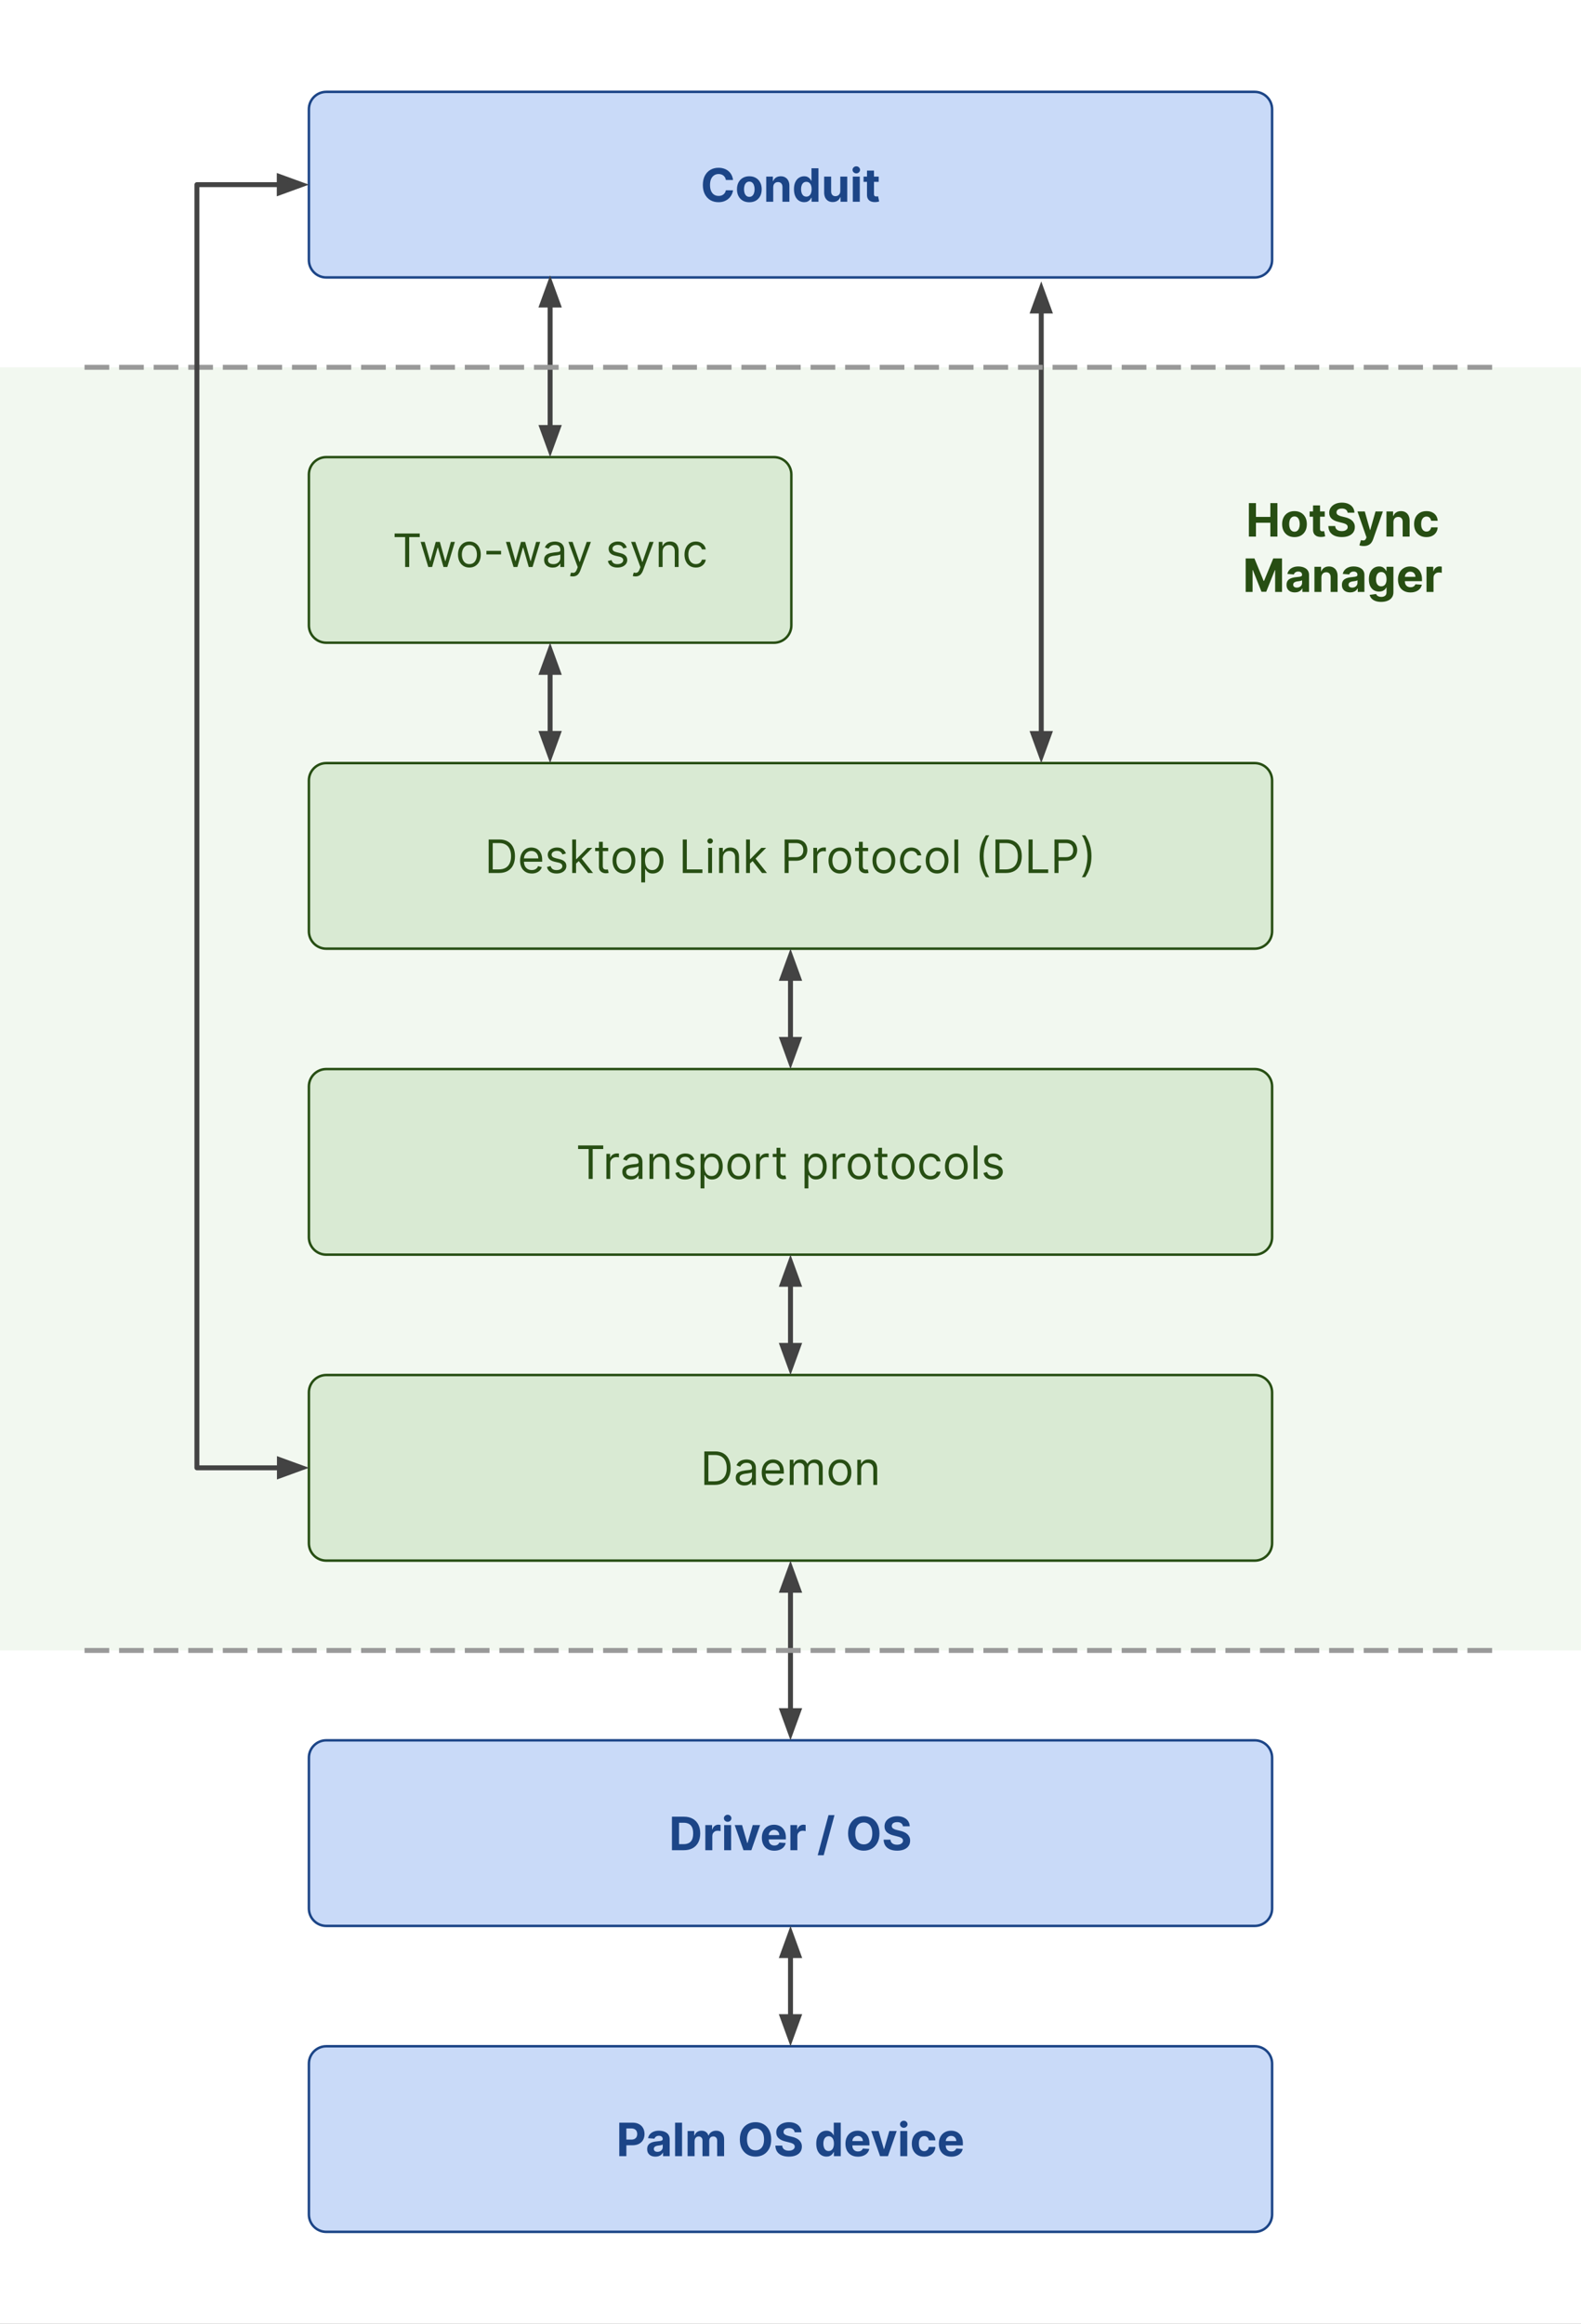 <svg version="1.1" viewBox="0.0 0.0 640.223 940.504" fill="none" stroke="none" stroke-linecap="square" stroke-miterlimit="10" xmlns:xlink="http://www.w3.org/1999/xlink" xmlns="http://www.w3.org/2000/svg"><rect x="0.0" y="0.0" width="640.223" height="940.504" fill="#808080" stroke="none"/><clipPath id="p.0"><path d="m0 0l640.223 0l0 940.504l-640.223 0l0 -940.504z" clip-rule="nonzero"/></clipPath><g clip-path="url(#p.0)"><path fill="#ffffff" d="m0 0l640.223 0l0 940.504l-640.223 0z" fill-rule="evenodd"/><path fill="#d9ead3" fill-opacity="0.321" d="m-0.003 148.661l640.22 0l0 519.339l-640.22 0z" fill-rule="evenodd"/><path fill="#d9ead3" d="m125.085 563.569l0 0c0 -3.889 3.153 -7.042 7.042 -7.042l375.963 0c1.868 0 3.659 0.742 4.98 2.063c1.321 1.321 2.063 3.112 2.063 4.98l0 61.034c0 3.889 -3.153 7.042 -7.042 7.042l-375.963 0c-3.889 0 -7.042 -3.153 -7.042 -7.042z" fill-rule="evenodd"/><path stroke="#274e13" stroke-width="1.0" stroke-linejoin="round" stroke-linecap="butt" d="m125.085 563.569l0 0c0 -3.889 3.153 -7.042 7.042 -7.042l375.963 0c1.868 0 3.659 0.742 4.98 2.063c1.321 1.321 2.063 3.112 2.063 4.98l0 61.034c0 3.889 -3.153 7.042 -7.042 7.042l-375.963 0c-3.889 0 -7.042 -3.153 -7.042 -7.042z" fill-rule="evenodd"/><path fill="#274e13" d="m289.406 601.005l-4.188 0l0 -13.562l4.375 0q1.969 0 3.375 0.812q1.406 0.812 2.156 2.328q0.75 1.5 0.75 3.609q0 2.125 -0.766 3.656q-0.75 1.516 -2.203 2.344q-1.438 0.812 -3.5 0.812zm-2.547 -1.453l2.438 0q1.688 0 2.797 -0.641q1.109 -0.656 1.641 -1.859q0.547 -1.203 0.547 -2.859q0 -1.641 -0.531 -2.828q-0.531 -1.188 -1.609 -1.828q-1.062 -0.641 -2.656 -0.641l-2.625 0l0 10.656zm14.55 1.688q-0.969 0 -1.766 -0.359q-0.781 -0.375 -1.25 -1.062q-0.453 -0.703 -0.453 -1.703q0 -0.875 0.344 -1.422q0.344 -0.547 0.922 -0.859q0.578 -0.312 1.266 -0.469q0.703 -0.156 1.422 -0.25q0.922 -0.109 1.5 -0.172q0.578 -0.062 0.844 -0.219q0.281 -0.156 0.281 -0.531l0 -0.047q0 -0.984 -0.547 -1.531q-0.531 -0.547 -1.609 -0.547q-1.109 0 -1.75 0.5q-0.641 0.484 -0.891 1.047l-1.484 -0.531q0.391 -0.922 1.047 -1.438q0.672 -0.531 1.469 -0.734q0.797 -0.219 1.562 -0.219q0.484 0 1.125 0.125q0.641 0.109 1.234 0.469q0.609 0.359 1.0 1.078q0.406 0.719 0.406 1.938l0 6.703l-1.562 0l0 -1.375l-0.078 0q-0.172 0.328 -0.547 0.703q-0.359 0.375 -0.984 0.641q-0.609 0.266 -1.5 0.266zm0.25 -1.406q0.922 0 1.562 -0.359q0.641 -0.359 0.969 -0.938q0.328 -0.578 0.328 -1.219l0 -1.422q-0.109 0.109 -0.453 0.219q-0.328 0.094 -0.766 0.156q-0.422 0.062 -0.828 0.125q-0.406 0.047 -0.656 0.078q-0.609 0.078 -1.141 0.266q-0.531 0.172 -0.859 0.516q-0.312 0.344 -0.312 0.938q0 0.812 0.609 1.234q0.609 0.406 1.547 0.406zm11.552 1.391q-1.469 0 -2.547 -0.656q-1.062 -0.656 -1.641 -1.828q-0.562 -1.172 -0.562 -2.75q0 -1.562 0.562 -2.75q0.578 -1.203 1.609 -1.875q1.031 -0.672 2.406 -0.672q0.797 0 1.578 0.266q0.781 0.266 1.406 0.859q0.641 0.594 1.016 1.578q0.375 0.969 0.375 2.391l0 0.656l-7.844 0l0 -1.344l6.266 0q0 -0.859 -0.344 -1.531q-0.344 -0.688 -0.969 -1.078q-0.625 -0.391 -1.484 -0.391q-0.922 0 -1.609 0.469q-0.672 0.453 -1.047 1.188q-0.359 0.734 -0.359 1.578l0 0.906q0 1.141 0.391 1.953q0.406 0.797 1.125 1.219q0.719 0.406 1.672 0.406q0.609 0 1.109 -0.172q0.5 -0.188 0.859 -0.531q0.375 -0.359 0.562 -0.891l1.516 0.422q-0.234 0.766 -0.797 1.344q-0.562 0.578 -1.391 0.906q-0.828 0.328 -1.859 0.328zm6.6 -0.219l0 -10.172l1.5 0l0 1.578l0.141 0q0.312 -0.812 1.016 -1.266q0.719 -0.453 1.703 -0.453q1.016 0 1.688 0.453q0.672 0.453 1.047 1.266l0.109 0q0.391 -0.781 1.172 -1.25q0.781 -0.469 1.875 -0.469q1.359 0 2.219 0.859q0.875 0.844 0.875 2.641l0 6.812l-1.562 0l0 -6.812q0 -1.125 -0.625 -1.609q-0.609 -0.484 -1.438 -0.484q-1.078 0 -1.672 0.656q-0.578 0.641 -0.578 1.625l0 6.625l-1.594 0l0 -6.969q0 -0.875 -0.562 -1.406q-0.562 -0.531 -1.453 -0.531q-0.609 0 -1.141 0.328q-0.516 0.328 -0.844 0.906q-0.312 0.562 -0.312 1.312l0 6.359l-1.562 0zm20.343 0.219q-1.375 0 -2.422 -0.656q-1.031 -0.656 -1.609 -1.828q-0.578 -1.188 -0.578 -2.766q0 -1.594 0.578 -2.781q0.578 -1.188 1.609 -1.844q1.047 -0.656 2.422 -0.656q1.375 0 2.406 0.656q1.047 0.656 1.625 1.844q0.578 1.188 0.578 2.781q0 1.578 -0.578 2.766q-0.578 1.172 -1.625 1.828q-1.031 0.656 -2.406 0.656zm0 -1.406q1.047 0 1.719 -0.531q0.688 -0.547 1.0 -1.422q0.328 -0.875 0.328 -1.891q0 -1.031 -0.328 -1.906q-0.312 -0.875 -1.0 -1.422q-0.672 -0.547 -1.719 -0.547q-1.047 0 -1.719 0.547q-0.672 0.547 -1.0 1.422q-0.328 0.875 -0.328 1.906q0 1.016 0.328 1.891q0.328 0.875 1.0 1.422q0.672 0.531 1.719 0.531zm8.568 -4.938l0 6.125l-1.562 0l0 -10.172l1.5 0l0 1.578l0.141 0q0.359 -0.766 1.078 -1.234q0.734 -0.484 1.891 -0.484q1.031 0 1.797 0.422q0.781 0.422 1.203 1.281q0.438 0.844 0.438 2.141l0 6.469l-1.562 0l0 -6.359q0 -1.203 -0.625 -1.875q-0.625 -0.672 -1.703 -0.672q-0.75 0 -1.344 0.328q-0.578 0.328 -0.922 0.953q-0.328 0.609 -0.328 1.5z" fill-rule="nonzero"/><path fill="#d9ead3" d="m125.085 439.733l0 0c0 -3.889 3.153 -7.042 7.042 -7.042l375.963 0c1.868 0 3.659 0.742 4.98 2.063c1.321 1.321 2.063 3.112 2.063 4.98l0 61.033c0 3.889 -3.153 7.042 -7.042 7.042l-375.963 0c-3.889 0 -7.042 -3.153 -7.042 -7.042z" fill-rule="evenodd"/><path stroke="#274e13" stroke-width="1.0" stroke-linejoin="round" stroke-linecap="butt" d="m125.085 439.733l0 0c0 -3.889 3.153 -7.042 7.042 -7.042l375.963 0c1.868 0 3.659 0.742 4.98 2.063c1.321 1.321 2.063 3.112 2.063 4.98l0 61.033c0 3.889 -3.153 7.042 -7.042 7.042l-375.963 0c-3.889 0 -7.042 -3.153 -7.042 -7.042z" fill-rule="evenodd"/><path fill="#274e13" d="m234.106 465.06l0 -1.453l10.172 0l0 1.453l-4.266 0l0 12.109l-1.641 0l0 -12.109l-4.266 0zm11.449 12.109l0 -10.172l1.5 0l0 1.531l0.109 0q0.281 -0.75 1.0 -1.219q0.734 -0.469 1.656 -0.469q0.172 0 0.422 0q0.266 0 0.391 0.016l0 1.594q-0.078 -0.016 -0.359 -0.062q-0.281 -0.047 -0.594 -0.047q-0.734 0 -1.328 0.312q-0.578 0.312 -0.906 0.859q-0.328 0.531 -0.328 1.219l0 6.438l-1.562 0zm9.928 0.234q-0.969 0 -1.766 -0.359q-0.781 -0.375 -1.25 -1.062q-0.453 -0.703 -0.453 -1.703q0 -0.875 0.344 -1.422q0.344 -0.547 0.922 -0.859q0.578 -0.312 1.266 -0.469q0.703 -0.156 1.422 -0.25q0.922 -0.109 1.5 -0.172q0.578 -0.062 0.844 -0.219q0.281 -0.156 0.281 -0.531l0 -0.047q0 -0.984 -0.547 -1.531q-0.531 -0.547 -1.609 -0.547q-1.109 0 -1.75 0.5q-0.641 0.484 -0.891 1.047l-1.484 -0.531q0.391 -0.922 1.047 -1.438q0.672 -0.531 1.469 -0.734q0.797 -0.219 1.562 -0.219q0.484 0 1.125 0.125q0.641 0.109 1.234 0.469q0.609 0.359 1.0 1.078q0.406 0.719 0.406 1.938l0 6.703l-1.562 0l0 -1.375l-0.078 0q-0.172 0.328 -0.547 0.703q-0.359 0.375 -0.984 0.641q-0.609 0.266 -1.5 0.266zm0.25 -1.406q0.922 0 1.562 -0.359q0.641 -0.359 0.969 -0.938q0.328 -0.578 0.328 -1.219l0 -1.422q-0.109 0.109 -0.453 0.219q-0.328 0.094 -0.766 0.156q-0.422 0.062 -0.828 0.125q-0.406 0.047 -0.656 0.078q-0.609 0.078 -1.141 0.266q-0.531 0.172 -0.859 0.516q-0.312 0.344 -0.312 0.938q0 0.812 0.609 1.234q0.609 0.406 1.547 0.406zm8.849 -4.953l0 6.125l-1.562 0l0 -10.172l1.5 0l0 1.578l0.141 0q0.359 -0.766 1.078 -1.234q0.734 -0.484 1.891 -0.484q1.031 0 1.797 0.422q0.781 0.422 1.203 1.281q0.438 0.844 0.438 2.141l0 6.469l-1.562 0l0 -6.359q0 -1.203 -0.625 -1.875q-0.625 -0.672 -1.703 -0.672q-0.75 0 -1.344 0.328q-0.578 0.328 -0.922 0.953q-0.328 0.609 -0.328 1.5zm16.559 -1.766l-1.406 0.391q-0.125 -0.344 -0.391 -0.672q-0.25 -0.344 -0.688 -0.562q-0.438 -0.219 -1.125 -0.219q-0.938 0 -1.562 0.422q-0.609 0.422 -0.609 1.078q0 0.594 0.422 0.938q0.422 0.328 1.328 0.547l1.516 0.375q1.359 0.328 2.031 1.016q0.672 0.672 0.672 1.75q0 0.859 -0.5 1.562q-0.5 0.688 -1.406 1.094q-0.891 0.391 -2.078 0.391q-1.547 0 -2.578 -0.672q-1.016 -0.688 -1.281 -1.984l1.484 -0.375q0.203 0.828 0.797 1.234q0.594 0.406 1.562 0.406q1.094 0 1.734 -0.453q0.641 -0.469 0.641 -1.125q0 -0.531 -0.375 -0.891q-0.359 -0.375 -1.125 -0.547l-1.703 -0.391q-1.391 -0.344 -2.047 -1.031q-0.656 -0.703 -0.656 -1.766q0 -0.859 0.484 -1.516q0.484 -0.656 1.328 -1.031q0.859 -0.391 1.922 -0.391q1.516 0 2.375 0.672q0.875 0.656 1.234 1.75zm2.549 11.703l0 -13.984l1.5 0l0 1.609l0.188 0q0.172 -0.266 0.484 -0.672q0.312 -0.422 0.891 -0.75q0.578 -0.328 1.562 -0.328q1.297 0 2.266 0.641q0.984 0.641 1.531 1.828q0.562 1.172 0.562 2.781q0 1.625 -0.562 2.812q-0.547 1.172 -1.516 1.828q-0.969 0.641 -2.25 0.641q-0.984 0 -1.578 -0.328q-0.578 -0.328 -0.906 -0.75q-0.312 -0.422 -0.484 -0.703l-0.125 0l0 5.375l-1.562 0zm1.531 -8.906q0 1.156 0.328 2.047q0.344 0.875 0.984 1.375q0.656 0.484 1.609 0.484q0.969 0 1.625 -0.516q0.672 -0.531 1.0 -1.406q0.328 -0.891 0.328 -1.984q0 -1.062 -0.328 -1.922q-0.312 -0.875 -0.984 -1.375q-0.656 -0.516 -1.641 -0.516q-0.969 0 -1.625 0.484q-0.641 0.484 -0.969 1.344q-0.328 0.844 -0.328 1.984zm13.963 5.312q-1.375 0 -2.422 -0.656q-1.031 -0.656 -1.609 -1.828q-0.578 -1.188 -0.578 -2.766q0 -1.594 0.578 -2.781q0.578 -1.188 1.609 -1.844q1.047 -0.656 2.422 -0.656q1.375 0 2.406 0.656q1.047 0.656 1.625 1.844q0.578 1.188 0.578 2.781q0 1.578 -0.578 2.766q-0.578 1.172 -1.625 1.828q-1.031 0.656 -2.406 0.656zm0 -1.406q1.047 0 1.719 -0.531q0.688 -0.547 1.0 -1.422q0.328 -0.875 0.328 -1.891q0 -1.031 -0.328 -1.906q-0.312 -0.875 -1.0 -1.422q-0.672 -0.547 -1.719 -0.547q-1.047 0 -1.719 0.547q-0.672 0.547 -1.0 1.422q-0.328 0.875 -0.328 1.906q0 1.016 0.328 1.891q0.328 0.875 1.0 1.422q0.672 0.531 1.719 0.531zm7.005 1.188l0 -10.172l1.5 0l0 1.531l0.109 0q0.281 -0.75 1.0 -1.219q0.734 -0.469 1.656 -0.469q0.172 0 0.422 0q0.266 0 0.391 0.016l0 1.594q-0.078 -0.016 -0.359 -0.062q-0.281 -0.047 -0.594 -0.047q-0.734 0 -1.328 0.312q-0.578 0.312 -0.906 0.859q-0.328 0.531 -0.328 1.219l0 6.438l-1.562 0zm12.001 -10.172l0 1.328l-5.281 0l0 -1.328l5.281 0zm-3.734 -2.438l1.562 0l0 9.688q0 0.672 0.188 1.0q0.203 0.328 0.5 0.438q0.312 0.109 0.656 0.109q0.266 0 0.422 -0.031q0.172 -0.031 0.266 -0.047l0.328 1.406q-0.156 0.047 -0.453 0.109q-0.281 0.062 -0.719 0.062q-0.656 0 -1.297 -0.281q-0.625 -0.281 -1.047 -0.859q-0.406 -0.594 -0.406 -1.469l0 -10.125zm11.344 16.422l0 -13.984l1.5 0l0 1.609l0.188 0q0.172 -0.266 0.484 -0.672q0.312 -0.422 0.891 -0.75q0.578 -0.328 1.562 -0.328q1.297 0 2.266 0.641q0.984 0.641 1.531 1.828q0.562 1.172 0.562 2.781q0 1.625 -0.562 2.812q-0.547 1.172 -1.516 1.828q-0.969 0.641 -2.25 0.641q-0.984 0 -1.578 -0.328q-0.578 -0.328 -0.906 -0.75q-0.312 -0.422 -0.484 -0.703l-0.125 0l0 5.375l-1.562 0zm1.531 -8.906q0 1.156 0.328 2.047q0.344 0.875 0.984 1.375q0.656 0.484 1.609 0.484q0.969 0 1.625 -0.516q0.672 -0.531 1.0 -1.406q0.328 -0.891 0.328 -1.984q0 -1.062 -0.328 -1.922q-0.312 -0.875 -0.984 -1.375q-0.656 -0.516 -1.641 -0.516q-0.969 0 -1.625 0.484q-0.641 0.484 -0.969 1.344q-0.328 0.844 -0.328 1.984zm9.838 5.094l0 -10.172l1.5 0l0 1.531l0.109 0q0.281 -0.75 1.0 -1.219q0.734 -0.469 1.656 -0.469q0.172 0 0.422 0q0.266 0 0.391 0.016l0 1.594q-0.078 -0.016 -0.359 -0.062q-0.281 -0.047 -0.594 -0.047q-0.734 0 -1.328 0.312q-0.578 0.312 -0.906 0.859q-0.328 0.531 -0.328 1.219l0 6.438l-1.562 0zm10.75 0.219q-1.375 0 -2.422 -0.656q-1.031 -0.656 -1.609 -1.828q-0.578 -1.188 -0.578 -2.766q0 -1.594 0.578 -2.781q0.578 -1.188 1.609 -1.844q1.047 -0.656 2.422 -0.656q1.375 0 2.406 0.656q1.047 0.656 1.625 1.844q0.578 1.188 0.578 2.781q0 1.578 -0.578 2.766q-0.578 1.172 -1.625 1.828q-1.031 0.656 -2.406 0.656zm0 -1.406q1.047 0 1.719 -0.531q0.688 -0.547 1.0 -1.422q0.328 -0.875 0.328 -1.891q0 -1.031 -0.328 -1.906q-0.312 -0.875 -1.0 -1.422q-0.672 -0.547 -1.719 -0.547q-1.047 0 -1.719 0.547q-0.672 0.547 -1.0 1.422q-0.328 0.875 -0.328 1.906q0 1.016 0.328 1.891q0.328 0.875 1.0 1.422q0.672 0.531 1.719 0.531zm11.427 -8.984l0 1.328l-5.281 0l0 -1.328l5.281 0zm-3.734 -2.438l1.562 0l0 9.688q0 0.672 0.188 1.0q0.203 0.328 0.5 0.438q0.312 0.109 0.656 0.109q0.266 0 0.422 -0.031q0.172 -0.031 0.266 -0.047l0.328 1.406q-0.156 0.047 -0.453 0.109q-0.281 0.062 -0.719 0.062q-0.656 0 -1.297 -0.281q-0.625 -0.281 -1.047 -0.859q-0.406 -0.594 -0.406 -1.469l0 -10.125zm10.116 12.828q-1.375 0 -2.422 -0.656q-1.031 -0.656 -1.609 -1.828q-0.578 -1.188 -0.578 -2.766q0 -1.594 0.578 -2.781q0.578 -1.188 1.609 -1.844q1.047 -0.656 2.422 -0.656q1.375 0 2.406 0.656q1.047 0.656 1.625 1.844q0.578 1.188 0.578 2.781q0 1.578 -0.578 2.766q-0.578 1.172 -1.625 1.828q-1.031 0.656 -2.406 0.656zm0 -1.406q1.047 0 1.719 -0.531q0.688 -0.547 1.0 -1.422q0.328 -0.875 0.328 -1.891q0 -1.031 -0.328 -1.906q-0.312 -0.875 -1.0 -1.422q-0.672 -0.547 -1.719 -0.547q-1.047 0 -1.719 0.547q-0.672 0.547 -1.0 1.422q-0.328 0.875 -0.328 1.906q0 1.016 0.328 1.891q0.328 0.875 1.0 1.422q0.672 0.531 1.719 0.531zm11.13 1.406q-1.422 0 -2.469 -0.672q-1.031 -0.688 -1.594 -1.875q-0.547 -1.188 -0.547 -2.703q0 -1.547 0.562 -2.734q0.578 -1.203 1.609 -1.875q1.031 -0.672 2.406 -0.672q1.078 0 1.938 0.406q0.859 0.391 1.406 1.109q0.562 0.719 0.688 1.672l-1.562 0q-0.172 -0.703 -0.797 -1.234q-0.609 -0.547 -1.641 -0.547q-0.906 0 -1.594 0.484q-0.688 0.469 -1.078 1.328q-0.375 0.859 -0.375 2.0q0 1.188 0.375 2.062q0.375 0.875 1.062 1.359q0.688 0.484 1.609 0.484q0.609 0 1.109 -0.203q0.5 -0.219 0.844 -0.609q0.344 -0.406 0.484 -0.969l1.562 0q-0.125 0.906 -0.656 1.625q-0.516 0.719 -1.375 1.141q-0.844 0.422 -1.969 0.422zm10.415 0q-1.375 0 -2.422 -0.656q-1.031 -0.656 -1.609 -1.828q-0.578 -1.188 -0.578 -2.766q0 -1.594 0.578 -2.781q0.578 -1.188 1.609 -1.844q1.047 -0.656 2.422 -0.656q1.375 0 2.406 0.656q1.047 0.656 1.625 1.844q0.578 1.188 0.578 2.781q0 1.578 -0.578 2.766q-0.578 1.172 -1.625 1.828q-1.031 0.656 -2.406 0.656zm0 -1.406q1.047 0 1.719 -0.531q0.688 -0.547 1.0 -1.422q0.328 -0.875 0.328 -1.891q0 -1.031 -0.328 -1.906q-0.312 -0.875 -1.0 -1.422q-0.672 -0.547 -1.719 -0.547q-1.047 0 -1.719 0.547q-0.672 0.547 -1.0 1.422q-0.328 0.875 -0.328 1.906q0 1.016 0.328 1.891q0.328 0.875 1.0 1.422q0.672 0.531 1.719 0.531zm8.568 -12.375l0 13.562l-1.562 0l0 -13.562l1.562 0zm10.066 5.672l-1.406 0.391q-0.125 -0.344 -0.391 -0.672q-0.25 -0.344 -0.688 -0.562q-0.438 -0.219 -1.125 -0.219q-0.938 0 -1.562 0.422q-0.609 0.422 -0.609 1.078q0 0.594 0.422 0.938q0.422 0.328 1.328 0.547l1.516 0.375q1.359 0.328 2.031 1.016q0.672 0.672 0.672 1.75q0 0.859 -0.5 1.562q-0.5 0.688 -1.406 1.094q-0.891 0.391 -2.078 0.391q-1.547 0 -2.578 -0.672q-1.016 -0.688 -1.281 -1.984l1.484 -0.375q0.203 0.828 0.797 1.234q0.594 0.406 1.562 0.406q1.094 0 1.734 -0.453q0.641 -0.469 0.641 -1.125q0 -0.531 -0.375 -0.891q-0.359 -0.375 -1.125 -0.547l-1.703 -0.391q-1.391 -0.344 -2.047 -1.031q-0.656 -0.703 -0.656 -1.766q0 -0.859 0.484 -1.516q0.484 -0.656 1.328 -1.031q0.859 -0.391 1.922 -0.391q1.516 0 2.375 0.672q0.875 0.656 1.234 1.75z" fill-rule="nonzero"/><path fill="#d9ead3" d="m125.085 315.897l0 0c0 -3.889 3.153 -7.042 7.042 -7.042l375.963 0c1.868 0 3.659 0.742 4.98 2.063c1.321 1.321 2.063 3.112 2.063 4.98l0 61.033c0 3.889 -3.153 7.042 -7.042 7.042l-375.963 0c-3.889 0 -7.042 -3.153 -7.042 -7.042z" fill-rule="evenodd"/><path stroke="#274e13" stroke-width="1.0" stroke-linejoin="round" stroke-linecap="butt" d="m125.085 315.897l0 0c0 -3.889 3.153 -7.042 7.042 -7.042l375.963 0c1.868 0 3.659 0.742 4.98 2.063c1.321 1.321 2.063 3.112 2.063 4.98l0 61.033c0 3.889 -3.153 7.042 -7.042 7.042l-375.963 0c-3.889 0 -7.042 -3.153 -7.042 -7.042z" fill-rule="evenodd"/><path fill="#274e13" d="m202.073 353.333l-4.188 0l0 -13.562l4.375 0q1.969 0 3.375 0.812q1.406 0.812 2.156 2.328q0.75 1.5 0.75 3.609q0 2.125 -0.766 3.656q-0.75 1.516 -2.203 2.344q-1.438 0.812 -3.5 0.812zm-2.547 -1.453l2.438 0q1.688 0 2.797 -0.641q1.109 -0.656 1.641 -1.859q0.547 -1.203 0.547 -2.859q0 -1.641 -0.531 -2.828q-0.531 -1.188 -1.609 -1.828q-1.062 -0.641 -2.656 -0.641l-2.625 0l0 10.656zm15.831 1.672q-1.469 0 -2.547 -0.656q-1.062 -0.656 -1.641 -1.828q-0.562 -1.172 -0.562 -2.75q0 -1.562 0.562 -2.75q0.578 -1.203 1.609 -1.875q1.031 -0.672 2.406 -0.672q0.797 0 1.578 0.266q0.781 0.266 1.406 0.859q0.641 0.594 1.016 1.578q0.375 0.969 0.375 2.391l0 0.656l-7.844 0l0 -1.344l6.266 0q0 -0.859 -0.344 -1.531q-0.344 -0.688 -0.969 -1.078q-0.625 -0.391 -1.484 -0.391q-0.922 0 -1.609 0.469q-0.672 0.453 -1.047 1.188q-0.359 0.734 -0.359 1.578l0 0.906q0 1.141 0.391 1.953q0.406 0.797 1.125 1.219q0.719 0.406 1.672 0.406q0.609 0 1.109 -0.172q0.5 -0.188 0.859 -0.531q0.375 -0.359 0.562 -0.891l1.516 0.422q-0.234 0.766 -0.797 1.344q-0.562 0.578 -1.391 0.906q-0.828 0.328 -1.859 0.328zm13.803 -8.109l-1.406 0.391q-0.125 -0.344 -0.391 -0.672q-0.25 -0.344 -0.688 -0.562q-0.438 -0.219 -1.125 -0.219q-0.938 0 -1.562 0.422q-0.609 0.422 -0.609 1.078q0 0.594 0.422 0.938q0.422 0.328 1.328 0.547l1.516 0.375q1.359 0.328 2.031 1.016q0.672 0.672 0.672 1.75q0 0.859 -0.5 1.562q-0.5 0.688 -1.406 1.094q-0.891 0.391 -2.078 0.391q-1.547 0 -2.578 -0.672q-1.016 -0.688 -1.281 -1.984l1.484 -0.375q0.203 0.828 0.797 1.234q0.594 0.406 1.562 0.406q1.094 0 1.734 -0.453q0.641 -0.469 0.641 -1.125q0 -0.531 -0.375 -0.891q-0.359 -0.375 -1.125 -0.547l-1.703 -0.391q-1.391 -0.344 -2.047 -1.031q-0.656 -0.703 -0.656 -1.766q0 -0.859 0.484 -1.516q0.484 -0.656 1.328 -1.031q0.859 -0.391 1.922 -0.391q1.516 0 2.375 0.672q0.875 0.656 1.234 1.75zm4.002 4.188l-0.031 -1.938l0.328 0l4.438 -4.531l1.938 0l-4.734 4.797l-0.141 0l-1.797 1.672zm-1.453 3.703l0 -13.562l1.562 0l0 13.562l-1.562 0zm6.453 0l-3.969 -5.031l1.109 -1.094l4.859 6.125l-2.0 0zm8.119 -10.172l0 1.328l-5.281 0l0 -1.328l5.281 0zm-3.734 -2.438l1.562 0l0 9.688q0 0.672 0.188 1.0q0.203 0.328 0.5 0.438q0.312 0.109 0.656 0.109q0.266 0 0.422 -0.031q0.172 -0.031 0.266 -0.047l0.328 1.406q-0.156 0.047 -0.453 0.109q-0.281 0.062 -0.719 0.062q-0.656 0 -1.297 -0.281q-0.625 -0.281 -1.047 -0.859q-0.406 -0.594 -0.406 -1.469l0 -10.125zm10.116 12.828q-1.375 0 -2.422 -0.656q-1.031 -0.656 -1.609 -1.828q-0.578 -1.188 -0.578 -2.766q0 -1.594 0.578 -2.781q0.578 -1.188 1.609 -1.844q1.047 -0.656 2.422 -0.656q1.375 0 2.406 0.656q1.047 0.656 1.625 1.844q0.578 1.188 0.578 2.781q0 1.578 -0.578 2.766q-0.578 1.172 -1.625 1.828q-1.031 0.656 -2.406 0.656zm0 -1.406q1.047 0 1.719 -0.531q0.688 -0.547 1.0 -1.422q0.328 -0.875 0.328 -1.891q0 -1.031 -0.328 -1.906q-0.312 -0.875 -1.0 -1.422q-0.672 -0.547 -1.719 -0.547q-1.047 0 -1.719 0.547q-0.672 0.547 -1.0 1.422q-0.328 0.875 -0.328 1.906q0 1.016 0.328 1.891q0.328 0.875 1.0 1.422q0.672 0.531 1.719 0.531zm7.005 5.0l0 -13.984l1.5 0l0 1.609l0.188 0q0.172 -0.266 0.484 -0.672q0.312 -0.422 0.891 -0.75q0.578 -0.328 1.562 -0.328q1.297 0 2.266 0.641q0.984 0.641 1.531 1.828q0.562 1.172 0.562 2.781q0 1.625 -0.562 2.812q-0.547 1.172 -1.516 1.828q-0.969 0.641 -2.25 0.641q-0.984 0 -1.578 -0.328q-0.578 -0.328 -0.906 -0.75q-0.312 -0.422 -0.484 -0.703l-0.125 0l0 5.375l-1.562 0zm1.531 -8.906q0 1.156 0.328 2.047q0.344 0.875 0.984 1.375q0.656 0.484 1.609 0.484q0.969 0 1.625 -0.516q0.672 -0.531 1.0 -1.406q0.328 -0.891 0.328 -1.984q0 -1.062 -0.328 -1.922q-0.312 -0.875 -0.984 -1.375q-0.656 -0.516 -1.641 -0.516q-0.969 0 -1.625 0.484q-0.641 0.484 -0.969 1.344q-0.328 0.844 -0.328 1.984zm15.288 5.094l0 -13.562l1.641 0l0 12.109l6.312 0l0 1.453l-7.953 0zm10.291 0l0 -10.172l1.562 0l0 10.172l-1.562 0zm0.781 -11.875q-0.453 0 -0.781 -0.312q-0.328 -0.312 -0.328 -0.75q0 -0.438 0.328 -0.75q0.328 -0.312 0.781 -0.312q0.469 0 0.797 0.312q0.328 0.312 0.328 0.75q0 0.438 -0.328 0.75q-0.328 0.312 -0.797 0.312zm5.207 5.75l0 6.125l-1.562 0l0 -10.172l1.5 0l0 1.578l0.141 0q0.359 -0.766 1.078 -1.234q0.734 -0.484 1.891 -0.484q1.031 0 1.797 0.422q0.781 0.422 1.203 1.281q0.438 0.844 0.438 2.141l0 6.469l-1.562 0l0 -6.359q0 -1.203 -0.625 -1.875q-0.625 -0.672 -1.703 -0.672q-0.75 0 -1.344 0.328q-0.578 0.328 -0.922 0.953q-0.328 0.609 -0.328 1.5zm10.809 2.422l-0.031 -1.938l0.328 0l4.438 -4.531l1.938 0l-4.734 4.797l-0.141 0l-1.797 1.672zm-1.453 3.703l0 -13.562l1.562 0l0 13.562l-1.562 0zm6.453 0l-3.969 -5.031l1.109 -1.094l4.859 6.125l-2.0 0zm9.147 0l0 -13.562l4.594 0q1.594 0 2.609 0.578q1.016 0.562 1.5 1.547q0.5 0.969 0.5 2.156q0 1.203 -0.5 2.188q-0.484 0.984 -1.5 1.562q-1.0 0.578 -2.594 0.578l-3.281 0l0 -1.453l3.234 0q1.094 0 1.75 -0.375q0.672 -0.391 0.969 -1.031q0.297 -0.641 0.297 -1.469q0 -0.812 -0.297 -1.453q-0.297 -0.641 -0.969 -1.0q-0.672 -0.375 -1.781 -0.375l-2.891 0l0 12.109l-1.641 0zm11.643 0l0 -10.172l1.5 0l0 1.531l0.109 0q0.281 -0.75 1.0 -1.219q0.734 -0.469 1.656 -0.469q0.172 0 0.422 0q0.266 0 0.391 0.016l0 1.594q-0.078 -0.016 -0.359 -0.062q-0.281 -0.047 -0.594 -0.047q-0.734 0 -1.328 0.312q-0.578 0.312 -0.906 0.859q-0.328 0.531 -0.328 1.219l0 6.438l-1.562 0zm10.75 0.219q-1.375 0 -2.422 -0.656q-1.031 -0.656 -1.609 -1.828q-0.578 -1.188 -0.578 -2.766q0 -1.594 0.578 -2.781q0.578 -1.188 1.609 -1.844q1.047 -0.656 2.422 -0.656q1.375 0 2.406 0.656q1.047 0.656 1.625 1.844q0.578 1.188 0.578 2.781q0 1.578 -0.578 2.766q-0.578 1.172 -1.625 1.828q-1.031 0.656 -2.406 0.656zm0 -1.406q1.047 0 1.719 -0.531q0.688 -0.547 1.0 -1.422q0.328 -0.875 0.328 -1.891q0 -1.031 -0.328 -1.906q-0.312 -0.875 -1.0 -1.422q-0.672 -0.547 -1.719 -0.547q-1.047 0 -1.719 0.547q-0.672 0.547 -1.0 1.422q-0.328 0.875 -0.328 1.906q0 1.016 0.328 1.891q0.328 0.875 1.0 1.422q0.672 0.531 1.719 0.531zm11.427 -8.984l0 1.328l-5.281 0l0 -1.328l5.281 0zm-3.734 -2.438l1.562 0l0 9.688q0 0.672 0.188 1.0q0.203 0.328 0.5 0.438q0.312 0.109 0.656 0.109q0.266 0 0.422 -0.031q0.172 -0.031 0.266 -0.047l0.328 1.406q-0.156 0.047 -0.453 0.109q-0.281 0.062 -0.719 0.062q-0.656 0 -1.297 -0.281q-0.625 -0.281 -1.047 -0.859q-0.406 -0.594 -0.406 -1.469l0 -10.125zm10.116 12.828q-1.375 0 -2.422 -0.656q-1.031 -0.656 -1.609 -1.828q-0.578 -1.188 -0.578 -2.766q0 -1.594 0.578 -2.781q0.578 -1.188 1.609 -1.844q1.047 -0.656 2.422 -0.656q1.375 0 2.406 0.656q1.047 0.656 1.625 1.844q0.578 1.188 0.578 2.781q0 1.578 -0.578 2.766q-0.578 1.172 -1.625 1.828q-1.031 0.656 -2.406 0.656zm0 -1.406q1.047 0 1.719 -0.531q0.688 -0.547 1.0 -1.422q0.328 -0.875 0.328 -1.891q0 -1.031 -0.328 -1.906q-0.312 -0.875 -1.0 -1.422q-0.672 -0.547 -1.719 -0.547q-1.047 0 -1.719 0.547q-0.672 0.547 -1.0 1.422q-0.328 0.875 -0.328 1.906q0 1.016 0.328 1.891q0.328 0.875 1.0 1.422q0.672 0.531 1.719 0.531zm11.13 1.406q-1.422 0 -2.469 -0.672q-1.031 -0.688 -1.594 -1.875q-0.547 -1.188 -0.547 -2.703q0 -1.547 0.562 -2.734q0.578 -1.203 1.609 -1.875q1.031 -0.672 2.406 -0.672q1.078 0 1.938 0.406q0.859 0.391 1.406 1.109q0.562 0.719 0.688 1.672l-1.562 0q-0.172 -0.703 -0.797 -1.234q-0.609 -0.547 -1.641 -0.547q-0.906 0 -1.594 0.484q-0.688 0.469 -1.078 1.328q-0.375 0.859 -0.375 2.0q0 1.188 0.375 2.062q0.375 0.875 1.062 1.359q0.688 0.484 1.609 0.484q0.609 0 1.109 -0.203q0.5 -0.219 0.844 -0.609q0.344 -0.406 0.484 -0.969l1.562 0q-0.125 0.906 -0.656 1.625q-0.516 0.719 -1.375 1.141q-0.844 0.422 -1.969 0.422zm10.415 0q-1.375 0 -2.422 -0.656q-1.031 -0.656 -1.609 -1.828q-0.578 -1.188 -0.578 -2.766q0 -1.594 0.578 -2.781q0.578 -1.188 1.609 -1.844q1.047 -0.656 2.422 -0.656q1.375 0 2.406 0.656q1.047 0.656 1.625 1.844q0.578 1.188 0.578 2.781q0 1.578 -0.578 2.766q-0.578 1.172 -1.625 1.828q-1.031 0.656 -2.406 0.656zm0 -1.406q1.047 0 1.719 -0.531q0.688 -0.547 1.0 -1.422q0.328 -0.875 0.328 -1.891q0 -1.031 -0.328 -1.906q-0.312 -0.875 -1.0 -1.422q-0.672 -0.547 -1.719 -0.547q-1.047 0 -1.719 0.547q-0.672 0.547 -1.0 1.422q-0.328 0.875 -0.328 1.906q0 1.016 0.328 1.891q0.328 0.875 1.0 1.422q0.672 0.531 1.719 0.531zm8.568 -12.375l0 13.562l-1.562 0l0 -13.562l1.562 0zm8.657 6.781q0 -2.516 0.656 -4.609q0.656 -2.109 1.859 -3.875l1.391 0q-0.484 0.656 -0.906 1.609q-0.406 0.953 -0.719 2.109q-0.312 1.141 -0.484 2.359q-0.172 1.219 -0.172 2.406q0 1.578 0.297 3.203q0.312 1.609 0.828 3.0q0.516 1.391 1.156 2.266l-1.391 0q-1.203 -1.766 -1.859 -3.859q-0.656 -2.109 -0.656 -4.609zm10.601 6.781l-4.188 0l0 -13.562l4.375 0q1.969 0 3.375 0.812q1.406 0.812 2.156 2.328q0.75 1.5 0.75 3.609q0 2.125 -0.766 3.656q-0.75 1.516 -2.203 2.344q-1.438 0.812 -3.5 0.812zm-2.547 -1.453l2.438 0q1.688 0 2.797 -0.641q1.109 -0.656 1.641 -1.859q0.547 -1.203 0.547 -2.859q0 -1.641 -0.531 -2.828q-0.531 -1.188 -1.609 -1.828q-1.062 -0.641 -2.656 -0.641l-2.625 0l0 10.656zm11.769 1.453l0 -13.562l1.641 0l0 12.109l6.312 0l0 1.453l-7.953 0zm10.494 0l0 -13.562l4.594 0q1.594 0 2.609 0.578q1.016 0.562 1.5 1.547q0.5 0.969 0.5 2.156q0 1.203 -0.5 2.188q-0.484 0.984 -1.5 1.562q-1.0 0.578 -2.594 0.578l-3.281 0l0 -1.453l3.234 0q1.094 0 1.75 -0.375q0.672 -0.391 0.969 -1.031q0.297 -0.641 0.297 -1.469q0 -0.812 -0.297 -1.453q-0.297 -0.641 -0.969 -1.0q-0.672 -0.375 -1.781 -0.375l-2.891 0l0 12.109l-1.641 0zm14.971 -6.781q0 2.5 -0.656 4.609q-0.641 2.094 -1.859 3.859l-1.375 0q0.469 -0.656 0.875 -1.609q0.422 -0.953 0.734 -2.094q0.312 -1.141 0.484 -2.359q0.188 -1.234 0.188 -2.406q0 -1.578 -0.312 -3.203q-0.297 -1.625 -0.812 -3.016q-0.516 -1.391 -1.156 -2.266l1.375 0q1.219 1.766 1.859 3.875q0.656 2.094 0.656 4.609z" fill-rule="nonzero"/><path fill="#d9ead3" d="m125.085 192.059l0 0c0 -3.889 3.153 -7.042 7.042 -7.042l181.285 0c1.868 0 3.659 0.742 4.98 2.063c1.321 1.321 2.063 3.112 2.063 4.98l0 61.033c0 3.889 -3.153 7.042 -7.042 7.042l-181.285 0c-3.889 0 -7.042 -3.153 -7.042 -7.042z" fill-rule="evenodd"/><path stroke="#274e13" stroke-width="1.0" stroke-linejoin="round" stroke-linecap="butt" d="m125.085 192.059l0 0c0 -3.889 3.153 -7.042 7.042 -7.042l181.285 0c1.868 0 3.659 0.742 4.98 2.063c1.321 1.321 2.063 3.112 2.063 4.98l0 61.033c0 3.889 -3.153 7.042 -7.042 7.042l-181.285 0c-3.889 0 -7.042 -3.153 -7.042 -7.042z" fill-rule="evenodd"/><path fill="#274e13" d="m159.797 217.387l0 -1.453l10.172 0l0 1.453l-4.266 0l0 12.109l-1.641 0l0 -12.109l-4.266 0zm13.64 12.109l-3.094 -10.172l1.641 0l2.203 7.781l0.094 0l2.172 -7.781l1.672 0l2.156 7.766l0.109 0l2.188 -7.766l1.641 0l-3.094 10.172l-1.531 0l-2.234 -7.812l-0.156 0l-2.219 7.812l-1.547 0zm16.642 0.219q-1.375 0 -2.422 -0.656q-1.031 -0.656 -1.609 -1.828q-0.578 -1.188 -0.578 -2.766q0 -1.594 0.578 -2.781q0.578 -1.188 1.609 -1.844q1.047 -0.656 2.422 -0.656q1.375 0 2.406 0.656q1.047 0.656 1.625 1.844q0.578 1.188 0.578 2.781q0 1.578 -0.578 2.766q-0.578 1.172 -1.625 1.828q-1.031 0.656 -2.406 0.656zm0 -1.406q1.047 0 1.719 -0.531q0.688 -0.547 1.0 -1.422q0.328 -0.875 0.328 -1.891q0 -1.031 -0.328 -1.906q-0.312 -0.875 -1.0 -1.422q-0.672 -0.547 -1.719 -0.547q-1.047 0 -1.719 0.547q-0.672 0.547 -1.0 1.422q-0.328 0.875 -0.328 1.906q0 1.016 0.328 1.891q0.328 0.875 1.0 1.422q0.672 0.531 1.719 0.531zm12.833 -5.359l0 1.453l-5.938 0l0 -1.453l5.938 0zm5.055 6.547l-3.094 -10.172l1.641 0l2.203 7.781l0.094 0l2.172 -7.781l1.672 0l2.156 7.766l0.109 0l2.188 -7.766l1.641 0l-3.094 10.172l-1.531 0l-2.234 -7.812l-0.156 0l-2.219 7.812l-1.547 0zm15.846 0.234q-0.969 0 -1.766 -0.359q-0.781 -0.375 -1.25 -1.062q-0.453 -0.703 -0.453 -1.703q0 -0.875 0.344 -1.422q0.344 -0.547 0.922 -0.859q0.578 -0.312 1.266 -0.469q0.703 -0.156 1.422 -0.25q0.922 -0.109 1.5 -0.172q0.578 -0.062 0.844 -0.219q0.281 -0.156 0.281 -0.531l0 -0.047q0 -0.984 -0.547 -1.531q-0.531 -0.547 -1.609 -0.547q-1.109 0 -1.75 0.5q-0.641 0.484 -0.891 1.047l-1.484 -0.531q0.391 -0.922 1.047 -1.438q0.672 -0.531 1.469 -0.734q0.797 -0.219 1.562 -0.219q0.484 0 1.125 0.125q0.641 0.109 1.234 0.469q0.609 0.359 1.0 1.078q0.406 0.719 0.406 1.938l0 6.703l-1.562 0l0 -1.375l-0.078 0q-0.172 0.328 -0.547 0.703q-0.359 0.375 -0.984 0.641q-0.609 0.266 -1.5 0.266zm0.25 -1.406q0.922 0 1.562 -0.359q0.641 -0.359 0.969 -0.938q0.328 -0.578 0.328 -1.219l0 -1.422q-0.109 0.109 -0.453 0.219q-0.328 0.094 -0.766 0.156q-0.422 0.062 -0.828 0.125q-0.406 0.047 -0.656 0.078q-0.609 0.078 -1.141 0.266q-0.531 0.172 -0.859 0.516q-0.312 0.344 -0.312 0.938q0 0.812 0.609 1.234q0.609 0.406 1.547 0.406zm7.915 4.984q-0.391 0 -0.703 -0.062q-0.312 -0.062 -0.438 -0.125l0.406 -1.375q0.562 0.141 1.0 0.094q0.438 -0.031 0.781 -0.375q0.344 -0.344 0.625 -1.125l0.297 -0.797l-3.766 -10.219l1.688 0l2.812 8.109l0.109 0l2.812 -8.109l1.688 0l-4.312 11.656q-0.297 0.781 -0.734 1.297q-0.422 0.531 -1.0 0.781q-0.562 0.25 -1.266 0.25zm21.839 -11.703l-1.406 0.391q-0.125 -0.344 -0.391 -0.672q-0.25 -0.344 -0.688 -0.562q-0.438 -0.219 -1.125 -0.219q-0.938 0 -1.562 0.422q-0.609 0.422 -0.609 1.078q0 0.594 0.422 0.938q0.422 0.328 1.328 0.547l1.516 0.375q1.359 0.328 2.031 1.016q0.672 0.672 0.672 1.75q0 0.859 -0.5 1.562q-0.5 0.688 -1.406 1.094q-0.891 0.391 -2.078 0.391q-1.547 0 -2.578 -0.672q-1.016 -0.688 -1.281 -1.984l1.484 -0.375q0.203 0.828 0.797 1.234q0.594 0.406 1.562 0.406q1.094 0 1.734 -0.453q0.641 -0.469 0.641 -1.125q0 -0.531 -0.375 -0.891q-0.359 -0.375 -1.125 -0.547l-1.703 -0.391q-1.391 -0.344 -2.047 -1.031q-0.656 -0.703 -0.656 -1.766q0 -0.859 0.484 -1.516q0.484 -0.656 1.328 -1.031q0.859 -0.391 1.922 -0.391q1.516 0 2.375 0.672q0.875 0.656 1.234 1.75zm3.549 11.703q-0.391 0 -0.703 -0.062q-0.312 -0.062 -0.438 -0.125l0.406 -1.375q0.562 0.141 1.0 0.094q0.438 -0.031 0.781 -0.375q0.344 -0.344 0.625 -1.125l0.297 -0.797l-3.766 -10.219l1.688 0l2.812 8.109l0.109 0l2.812 -8.109l1.688 0l-4.312 11.656q-0.297 0.781 -0.734 1.297q-0.422 0.531 -1.0 0.781q-0.562 0.25 -1.266 0.25zm10.951 -9.938l0 6.125l-1.562 0l0 -10.172l1.5 0l0 1.578l0.141 0q0.359 -0.766 1.078 -1.234q0.734 -0.484 1.891 -0.484q1.031 0 1.797 0.422q0.781 0.422 1.203 1.281q0.438 0.844 0.438 2.141l0 6.469l-1.562 0l0 -6.359q0 -1.203 -0.625 -1.875q-0.625 -0.672 -1.703 -0.672q-0.75 0 -1.344 0.328q-0.578 0.328 -0.922 0.953q-0.328 0.609 -0.328 1.5zm13.481 6.344q-1.422 0 -2.469 -0.672q-1.031 -0.688 -1.594 -1.875q-0.547 -1.188 -0.547 -2.703q0 -1.547 0.562 -2.734q0.578 -1.203 1.609 -1.875q1.031 -0.672 2.406 -0.672q1.078 0 1.938 0.406q0.859 0.391 1.406 1.109q0.562 0.719 0.688 1.672l-1.562 0q-0.172 -0.703 -0.797 -1.234q-0.609 -0.547 -1.641 -0.547q-0.906 0 -1.594 0.484q-0.688 0.469 -1.078 1.328q-0.375 0.859 -0.375 2.0q0 1.188 0.375 2.062q0.375 0.875 1.062 1.359q0.688 0.484 1.609 0.484q0.609 0 1.109 -0.203q0.5 -0.219 0.844 -0.609q0.344 -0.406 0.484 -0.969l1.562 0q-0.125 0.906 -0.656 1.625q-0.516 0.719 -1.375 1.141q-0.844 0.422 -1.969 0.422z" fill-rule="nonzero"/><path fill="#c9daf8" d="m125.085 44.222l0 0c0 -3.889 3.153 -7.042 7.042 -7.042l375.963 0c1.868 0 3.659 0.742 4.98 2.063c1.321 1.321 2.063 3.112 2.063 4.98l0 61.033c0 3.889 -3.153 7.042 -7.042 7.042l-375.963 0c-3.889 0 -7.042 -3.153 -7.042 -7.042z" fill-rule="evenodd"/><path stroke="#1c4587" stroke-width="1.0" stroke-linejoin="round" stroke-linecap="butt" d="m125.085 44.222l0 0c0 -3.889 3.153 -7.042 7.042 -7.042l375.963 0c1.868 0 3.659 0.742 4.98 2.063c1.321 1.321 2.063 3.112 2.063 4.98l0 61.033c0 3.889 -3.153 7.042 -7.042 7.042l-375.963 0c-3.889 0 -7.042 -3.153 -7.042 -7.042z" fill-rule="evenodd"/><path fill="#1c4587" d="m296.837 72.846l-2.906 0q-0.078 -0.562 -0.328 -1.0q-0.25 -0.453 -0.641 -0.766q-0.375 -0.312 -0.875 -0.469q-0.5 -0.172 -1.078 -0.172q-1.047 0 -1.844 0.531q-0.781 0.516 -1.219 1.5q-0.422 0.984 -0.422 2.406q0 1.453 0.438 2.438q0.438 0.984 1.219 1.484q0.781 0.5 1.812 0.5q0.578 0 1.062 -0.141q0.5 -0.156 0.875 -0.453q0.391 -0.297 0.641 -0.719q0.266 -0.422 0.359 -0.969l2.906 0.016q-0.125 0.938 -0.578 1.797q-0.438 0.859 -1.188 1.547q-0.75 0.672 -1.797 1.078q-1.031 0.391 -2.328 0.391q-1.812 0 -3.25 -0.812q-1.422 -0.828 -2.25 -2.391q-0.828 -1.562 -0.828 -3.766q0 -2.219 0.828 -3.781q0.844 -1.562 2.266 -2.375q1.438 -0.812 3.234 -0.812q1.172 0 2.188 0.328q1.016 0.328 1.797 0.969q0.781 0.625 1.266 1.547q0.5 0.906 0.641 2.094zm6.595 9.016q-1.531 0 -2.656 -0.656q-1.125 -0.672 -1.734 -1.844q-0.609 -1.188 -0.609 -2.75q0 -1.578 0.609 -2.75q0.609 -1.188 1.734 -1.844q1.125 -0.672 2.656 -0.672q1.547 0 2.672 0.672q1.125 0.656 1.734 1.844q0.609 1.172 0.609 2.75q0 1.562 -0.609 2.75q-0.609 1.172 -1.734 1.844q-1.125 0.656 -2.672 0.656zm0.016 -2.188q0.703 0 1.172 -0.406q0.469 -0.406 0.703 -1.094q0.25 -0.703 0.25 -1.578q0 -0.891 -0.25 -1.578q-0.234 -0.703 -0.703 -1.109q-0.469 -0.406 -1.172 -0.406q-0.703 0 -1.188 0.406q-0.484 0.406 -0.734 1.109q-0.234 0.688 -0.234 1.578q0 0.875 0.234 1.578q0.25 0.688 0.734 1.094q0.484 0.406 1.188 0.406zm9.667 -3.906l0 5.891l-2.828 0l0 -10.172l2.688 0l0 1.797l0.125 0q0.328 -0.891 1.125 -1.406q0.797 -0.531 1.938 -0.531q1.062 0 1.844 0.469q0.797 0.469 1.219 1.328q0.438 0.844 0.438 2.031l0 6.484l-2.812 0l0 -5.969q0 -0.938 -0.484 -1.469q-0.484 -0.531 -1.328 -0.531q-0.562 0 -1.0 0.25q-0.438 0.25 -0.688 0.719q-0.234 0.469 -0.234 1.109zm12.523 6.062q-1.156 0 -2.094 -0.594q-0.938 -0.609 -1.484 -1.781q-0.547 -1.172 -0.547 -2.875q0 -1.75 0.562 -2.906q0.562 -1.172 1.5 -1.75q0.938 -0.578 2.062 -0.578q0.844 0 1.422 0.297q0.578 0.281 0.922 0.719q0.359 0.422 0.547 0.828l0.078 0l0 -5.094l2.828 0l0 13.562l-2.781 0l0 -1.625l-0.125 0q-0.203 0.422 -0.562 0.844q-0.359 0.406 -0.938 0.688q-0.562 0.266 -1.391 0.266zm0.891 -2.25q0.688 0 1.156 -0.375q0.484 -0.375 0.734 -1.047q0.25 -0.688 0.25 -1.594q0 -0.906 -0.25 -1.562q-0.25 -0.672 -0.734 -1.031q-0.469 -0.375 -1.156 -0.375q-0.688 0 -1.172 0.375q-0.469 0.375 -0.719 1.047q-0.25 0.672 -0.25 1.547q0 0.891 0.25 1.578q0.25 0.672 0.719 1.062q0.484 0.375 1.172 0.375zm13.743 -2.25l0 -5.844l2.812 0l0 10.172l-2.703 0l0 -1.844l-0.109 0q-0.344 0.891 -1.141 1.438q-0.797 0.531 -1.938 0.531q-1.031 0 -1.812 -0.453q-0.766 -0.469 -1.203 -1.312q-0.422 -0.859 -0.438 -2.062l0 -6.469l2.828 0l0 5.969q0 0.906 0.469 1.438q0.484 0.516 1.281 0.516q0.516 0 0.953 -0.234q0.453 -0.234 0.719 -0.703q0.281 -0.469 0.281 -1.141zm5.069 4.328l0 -10.172l2.828 0l0 10.172l-2.828 0zm1.422 -11.484q-0.625 0 -1.078 -0.422q-0.453 -0.422 -0.453 -1.016q0 -0.578 0.453 -1.0q0.453 -0.422 1.078 -0.422q0.625 0 1.062 0.422q0.453 0.422 0.453 1.0q0 0.594 -0.453 1.016q-0.438 0.422 -1.062 0.422zm9.059 1.312l0 2.109l-6.125 0l0 -2.109l6.125 0zm-4.734 -2.438l2.828 0l0 9.484q0 0.391 0.109 0.609q0.125 0.203 0.344 0.297q0.219 0.078 0.5 0.078q0.203 0 0.391 -0.031q0.203 -0.031 0.312 -0.047l0.438 2.094q-0.203 0.062 -0.594 0.156q-0.375 0.094 -0.938 0.109q-1.016 0.031 -1.781 -0.266q-0.766 -0.312 -1.188 -0.969q-0.422 -0.656 -0.422 -1.656l0 -9.859z" fill-rule="nonzero"/><path fill="#000000" fill-opacity="0.0" d="m320.109 507.808l0 48.724" fill-rule="evenodd"/><path stroke="#434343" stroke-width="2.0" stroke-linejoin="round" stroke-linecap="butt" d="m320.109 519.808l0 24.724" fill-rule="evenodd"/><path fill="#434343" stroke="#434343" stroke-width="2.0" stroke-linecap="butt" d="m323.412 519.808l-3.303 -9.076l-3.303 9.076z" fill-rule="evenodd"/><path fill="#434343" stroke="#434343" stroke-width="2.0" stroke-linecap="butt" d="m316.805 544.533l3.303 9.076l3.303 -9.076z" fill-rule="evenodd"/><path fill="#000000" fill-opacity="0.0" d="m320.109 383.972l0 48.724" fill-rule="evenodd"/><path stroke="#434343" stroke-width="2.0" stroke-linejoin="round" stroke-linecap="butt" d="m320.109 395.972l0 24.724" fill-rule="evenodd"/><path fill="#434343" stroke="#434343" stroke-width="2.0" stroke-linecap="butt" d="m323.412 395.972l-3.303 -9.076l-3.303 9.076z" fill-rule="evenodd"/><path fill="#434343" stroke="#434343" stroke-width="2.0" stroke-linecap="butt" d="m316.805 420.697l3.303 9.076l3.303 -9.076z" fill-rule="evenodd"/><path fill="#000000" fill-opacity="0.0" d="m222.766 260.133l0 48.724" fill-rule="evenodd"/><path stroke="#434343" stroke-width="2.0" stroke-linejoin="round" stroke-linecap="butt" d="m222.766 272.133l0 24.724" fill-rule="evenodd"/><path fill="#434343" stroke="#434343" stroke-width="2.0" stroke-linecap="butt" d="m226.069 272.133l-3.303 -9.076l-3.303 9.076z" fill-rule="evenodd"/><path fill="#434343" stroke="#434343" stroke-width="2.0" stroke-linecap="butt" d="m219.462 296.857l3.303 9.076l3.303 -9.076z" fill-rule="evenodd"/><path fill="#000000" fill-opacity="0.0" d="m421.655 113.888l0 194.992" fill-rule="evenodd"/><path stroke="#434343" stroke-width="2.0" stroke-linejoin="round" stroke-linecap="butt" d="m421.655 125.888l0 170.992" fill-rule="evenodd"/><path fill="#434343" stroke="#434343" stroke-width="2.0" stroke-linecap="butt" d="m424.958 125.888l-3.303 -9.076l-3.303 9.076z" fill-rule="evenodd"/><path fill="#434343" stroke="#434343" stroke-width="2.0" stroke-linecap="butt" d="m418.351 296.881l3.303 9.076l3.303 -9.076z" fill-rule="evenodd"/><path fill="#000000" fill-opacity="0.0" d="m222.77 111.442l0 73.575" fill-rule="evenodd"/><path stroke="#434343" stroke-width="2.0" stroke-linejoin="round" stroke-linecap="butt" d="m222.77 123.442l0 49.575" fill-rule="evenodd"/><path fill="#434343" stroke="#434343" stroke-width="2.0" stroke-linecap="butt" d="m226.074 123.442l-3.303 -9.076l-3.303 9.076z" fill-rule="evenodd"/><path fill="#434343" stroke="#434343" stroke-width="2.0" stroke-linecap="butt" d="m219.467 173.017l3.303 9.076l3.303 -9.076z" fill-rule="evenodd"/><path fill="#c9daf8" d="m125.091 711.414l0 0c0 -3.889 3.153 -7.042 7.042 -7.042l375.963 0c1.868 0 3.659 0.742 4.98 2.063c1.321 1.321 2.063 3.112 2.063 4.98l0 61.034c0 3.889 -3.153 7.042 -7.042 7.042l-375.963 0c-3.889 0 -7.042 -3.153 -7.042 -7.042z" fill-rule="evenodd"/><path stroke="#1c4587" stroke-width="1.0" stroke-linejoin="round" stroke-linecap="butt" d="m125.091 711.414l0 0c0 -3.889 3.153 -7.042 7.042 -7.042l375.963 0c1.868 0 3.659 0.742 4.98 2.063c1.321 1.321 2.063 3.112 2.063 4.98l0 61.034c0 3.889 -3.153 7.042 -7.042 7.042l-375.963 0c-3.889 0 -7.042 -3.153 -7.042 -7.042z" fill-rule="evenodd"/><path fill="#1c4587" d="m276.913 748.85l-4.812 0l0 -13.562l4.859 0q2.047 0 3.516 0.812q1.484 0.812 2.281 2.328q0.797 1.516 0.797 3.625q0 2.125 -0.797 3.656q-0.797 1.516 -2.281 2.328q-1.484 0.812 -3.562 0.812zm-1.938 -2.453l1.828 0q1.266 0 2.141 -0.453q0.875 -0.453 1.312 -1.406q0.438 -0.969 0.438 -2.484q0 -1.5 -0.438 -2.453q-0.438 -0.953 -1.312 -1.406q-0.859 -0.453 -2.141 -0.453l-1.828 0l0 8.656zm10.646 2.453l0 -10.172l2.734 0l0 1.766l0.109 0q0.281 -0.938 0.938 -1.422q0.656 -0.5 1.5 -0.5q0.219 0 0.453 0.031q0.25 0.031 0.438 0.078l0 2.5q-0.188 -0.062 -0.547 -0.109q-0.344 -0.047 -0.641 -0.047q-0.625 0 -1.109 0.281q-0.484 0.266 -0.766 0.75q-0.281 0.469 -0.281 1.094l0 5.75l-2.828 0zm7.626 0l0 -10.172l2.828 0l0 10.172l-2.828 0zm1.422 -11.484q-0.625 0 -1.078 -0.422q-0.453 -0.422 -0.453 -1.016q0 -0.578 0.453 -1.0q0.453 -0.422 1.078 -0.422q0.625 0 1.062 0.422q0.453 0.422 0.453 1.0q0 0.594 -0.453 1.016q-0.438 0.422 -1.062 0.422zm13.137 1.312l-3.547 10.172l-3.188 0l-3.562 -10.172l2.984 0l2.109 7.281l0.109 0l2.109 -7.281l2.984 0zm5.75 10.375q-1.578 0 -2.703 -0.641q-1.125 -0.641 -1.734 -1.812q-0.609 -1.188 -0.609 -2.797q0 -1.562 0.609 -2.75q0.609 -1.188 1.719 -1.844q1.109 -0.672 2.609 -0.672q1.0 0 1.875 0.328q0.875 0.312 1.516 0.969q0.656 0.641 1.016 1.609q0.375 0.969 0.375 2.266l0 0.781l-8.594 0l0 -1.75l5.938 0q0 -0.609 -0.266 -1.078q-0.266 -0.484 -0.734 -0.75q-0.469 -0.266 -1.078 -0.266q-0.641 0 -1.141 0.297q-0.5 0.297 -0.781 0.797q-0.266 0.484 -0.281 1.094l0 1.656q0 0.75 0.281 1.312q0.281 0.547 0.797 0.844q0.516 0.297 1.234 0.297q0.469 0 0.859 -0.125q0.391 -0.141 0.672 -0.406q0.281 -0.266 0.422 -0.656l2.609 0.172q-0.203 0.953 -0.812 1.656q-0.609 0.688 -1.578 1.078q-0.969 0.391 -2.219 0.391zm6.51 -0.203l0 -10.172l2.734 0l0 1.766l0.109 0q0.281 -0.938 0.938 -1.422q0.656 -0.5 1.5 -0.5q0.219 0 0.453 0.031q0.25 0.031 0.438 0.078l0 2.5q-0.188 -0.062 -0.547 -0.109q-0.344 -0.047 -0.641 -0.047q-0.625 0 -1.109 0.281q-0.484 0.266 -0.766 0.75q-0.281 0.469 -0.281 1.094l0 5.75l-2.828 0zm17.858 -14.203l-4.375 16.25l-2.422 0l4.375 -16.25l2.422 0zm18.21 7.422q0 2.219 -0.844 3.781q-0.828 1.547 -2.266 2.375q-1.438 0.812 -3.234 0.812q-1.812 0 -3.25 -0.812q-1.438 -0.828 -2.281 -2.391q-0.828 -1.562 -0.828 -3.766q0 -2.219 0.828 -3.781q0.844 -1.562 2.281 -2.375q1.438 -0.812 3.25 -0.812q1.797 0 3.234 0.812q1.438 0.812 2.266 2.375q0.844 1.562 0.844 3.781zm-2.906 0q0 -1.438 -0.422 -2.422q-0.422 -1.0 -1.203 -1.5q-0.781 -0.516 -1.812 -0.516q-1.047 0 -1.828 0.516q-0.766 0.5 -1.203 1.5q-0.422 0.984 -0.422 2.422q0 1.438 0.422 2.422q0.438 0.984 1.203 1.5q0.781 0.5 1.828 0.5q1.031 0 1.812 -0.5q0.781 -0.516 1.203 -1.5q0.422 -0.984 0.422 -2.422zm12.401 -2.891q-0.094 -0.797 -0.703 -1.234q-0.594 -0.453 -1.625 -0.453q-0.703 0 -1.188 0.203q-0.484 0.188 -0.734 0.531q-0.25 0.344 -0.25 0.781q-0.016 0.375 0.141 0.641q0.172 0.266 0.469 0.469q0.312 0.188 0.703 0.344q0.391 0.141 0.828 0.234l1.219 0.297q0.891 0.188 1.625 0.531q0.75 0.328 1.281 0.812q0.547 0.484 0.844 1.141q0.312 0.656 0.312 1.5q0 1.25 -0.625 2.156q-0.625 0.906 -1.812 1.406q-1.172 0.5 -2.828 0.5q-1.641 0 -2.859 -0.5q-1.203 -0.5 -1.891 -1.484q-0.672 -1.0 -0.719 -2.469l2.781 0q0.047 0.688 0.391 1.141q0.359 0.453 0.938 0.688q0.594 0.219 1.328 0.219q0.734 0 1.266 -0.203q0.547 -0.219 0.844 -0.594q0.297 -0.375 0.297 -0.859q0 -0.469 -0.266 -0.781q-0.266 -0.312 -0.781 -0.531q-0.516 -0.219 -1.25 -0.391l-1.484 -0.375q-1.719 -0.406 -2.719 -1.297q-0.984 -0.891 -0.984 -2.391q0 -1.234 0.656 -2.156q0.672 -0.922 1.828 -1.438q1.172 -0.516 2.656 -0.516q1.516 0 2.641 0.516q1.141 0.516 1.766 1.438q0.625 0.922 0.656 2.125l-2.75 0z" fill-rule="nonzero"/><path fill="#000000" fill-opacity="0.0" d="m320.109 631.644l0 72.724" fill-rule="evenodd"/><path stroke="#434343" stroke-width="2.0" stroke-linejoin="round" stroke-linecap="butt" d="m320.109 643.644l0 48.724" fill-rule="evenodd"/><path fill="#434343" stroke="#434343" stroke-width="2.0" stroke-linecap="butt" d="m323.412 643.644l-3.303 -9.076l-3.303 9.076z" fill-rule="evenodd"/><path fill="#434343" stroke="#434343" stroke-width="2.0" stroke-linecap="butt" d="m316.805 692.369l3.303 9.076l3.303 -9.076z" fill-rule="evenodd"/><path fill="#c9daf8" d="m125.091 835.248l0 0c0 -3.889 3.153 -7.042 7.042 -7.042l375.963 0c1.868 0 3.659 0.742 4.98 2.063c1.321 1.321 2.063 3.112 2.063 4.98l0 61.033c0 3.889 -3.153 7.042 -7.042 7.042l-375.963 0c-3.889 0 -7.042 -3.153 -7.042 -7.042z" fill-rule="evenodd"/><path stroke="#1c4587" stroke-width="1.0" stroke-linejoin="round" stroke-linecap="butt" d="m125.091 835.248l0 0c0 -3.889 3.153 -7.042 7.042 -7.042l375.963 0c1.868 0 3.659 0.742 4.98 2.063c1.321 1.321 2.063 3.112 2.063 4.98l0 61.033c0 3.889 -3.153 7.042 -7.042 7.042l-375.963 0c-3.889 0 -7.042 -3.153 -7.042 -7.042z" fill-rule="evenodd"/><path fill="#1c4587" d="m250.778 872.685l0 -13.562l5.359 0q1.547 0 2.625 0.594q1.094 0.578 1.656 1.609q0.578 1.031 0.578 2.391q0 1.344 -0.578 2.391q-0.578 1.031 -1.688 1.609q-1.109 0.562 -2.672 0.562l-3.406 0l0 -2.297l2.953 0q0.828 0 1.359 -0.281q0.547 -0.297 0.812 -0.797q0.266 -0.516 0.266 -1.188q0 -0.672 -0.266 -1.172q-0.266 -0.516 -0.812 -0.797q-0.547 -0.281 -1.375 -0.281l-1.938 0l0 11.219l-2.875 0zm14.672 0.188q-0.984 0 -1.75 -0.328q-0.75 -0.344 -1.188 -1.016q-0.438 -0.672 -0.438 -1.688q0 -0.844 0.297 -1.422q0.312 -0.578 0.844 -0.922q0.547 -0.359 1.234 -0.531q0.688 -0.188 1.438 -0.25q0.891 -0.094 1.438 -0.172q0.547 -0.094 0.781 -0.25q0.25 -0.172 0.25 -0.5l0 -0.047q0 -0.625 -0.406 -0.969q-0.391 -0.344 -1.109 -0.344q-0.75 0 -1.203 0.344q-0.453 0.328 -0.594 0.828l-2.625 -0.203q0.203 -0.938 0.781 -1.609q0.594 -0.688 1.516 -1.047q0.922 -0.375 2.141 -0.375q0.844 0 1.625 0.203q0.781 0.203 1.391 0.625q0.609 0.406 0.953 1.062q0.359 0.656 0.359 1.562l0 6.859l-2.688 0l0 -1.406l-0.078 0q-0.25 0.469 -0.656 0.828q-0.406 0.359 -0.984 0.562q-0.578 0.203 -1.328 0.203zm0.812 -1.938q0.609 0 1.078 -0.25q0.484 -0.25 0.75 -0.672q0.281 -0.422 0.281 -0.969l0 -1.078q-0.125 0.094 -0.359 0.172q-0.234 0.062 -0.516 0.125q-0.281 0.047 -0.562 0.094q-0.281 0.031 -0.516 0.062q-0.5 0.078 -0.875 0.234q-0.375 0.156 -0.578 0.438q-0.203 0.266 -0.203 0.656q0 0.578 0.422 0.891q0.422 0.297 1.078 0.297zm9.935 -11.812l0 13.562l-2.828 0l0 -13.562l2.828 0zm2.247 13.562l0 -10.172l2.688 0l0 1.797l0.125 0q0.312 -0.906 1.047 -1.422q0.75 -0.516 1.781 -0.516q1.047 0 1.781 0.531q0.734 0.516 0.984 1.406l0.109 0q0.312 -0.875 1.125 -1.406q0.828 -0.531 1.938 -0.531q1.422 0 2.312 0.906q0.891 0.906 0.891 2.562l0 6.844l-2.812 0l0 -6.281q0 -0.859 -0.453 -1.281q-0.438 -0.422 -1.125 -0.422q-0.766 0 -1.203 0.484q-0.422 0.484 -0.422 1.281l0 6.219l-2.734 0l0 -6.344q0 -0.75 -0.438 -1.188q-0.422 -0.453 -1.109 -0.453q-0.469 0 -0.844 0.234q-0.375 0.234 -0.594 0.656q-0.219 0.422 -0.219 0.984l0 6.109l-2.828 0zm33.855 -6.781q0 2.219 -0.844 3.781q-0.828 1.547 -2.266 2.375q-1.438 0.812 -3.234 0.812q-1.812 0 -3.25 -0.812q-1.438 -0.828 -2.281 -2.391q-0.828 -1.562 -0.828 -3.766q0 -2.219 0.828 -3.781q0.844 -1.562 2.281 -2.375q1.438 -0.812 3.25 -0.812q1.797 0 3.234 0.812q1.438 0.812 2.266 2.375q0.844 1.562 0.844 3.781zm-2.906 0q0 -1.438 -0.422 -2.422q-0.422 -1.0 -1.203 -1.5q-0.781 -0.516 -1.812 -0.516q-1.047 0 -1.828 0.516q-0.766 0.5 -1.203 1.5q-0.422 0.984 -0.422 2.422q0 1.438 0.422 2.422q0.438 0.984 1.203 1.5q0.781 0.5 1.828 0.5q1.031 0 1.812 -0.5q0.781 -0.516 1.203 -1.5q0.422 -0.984 0.422 -2.422zm12.401 -2.891q-0.094 -0.797 -0.703 -1.234q-0.594 -0.453 -1.625 -0.453q-0.703 0 -1.188 0.203q-0.484 0.188 -0.734 0.531q-0.25 0.344 -0.25 0.781q-0.016 0.375 0.141 0.641q0.172 0.266 0.469 0.469q0.312 0.188 0.703 0.344q0.391 0.141 0.828 0.234l1.219 0.297q0.891 0.188 1.625 0.531q0.75 0.328 1.281 0.812q0.547 0.484 0.844 1.141q0.312 0.656 0.312 1.5q0 1.25 -0.625 2.156q-0.625 0.906 -1.812 1.406q-1.172 0.5 -2.828 0.5q-1.641 0 -2.859 -0.5q-1.203 -0.5 -1.891 -1.484q-0.672 -1.0 -0.719 -2.469l2.781 0q0.047 0.688 0.391 1.141q0.359 0.453 0.938 0.688q0.594 0.219 1.328 0.219q0.734 0 1.266 -0.203q0.547 -0.219 0.844 -0.594q0.297 -0.375 0.297 -0.859q0 -0.469 -0.266 -0.781q-0.266 -0.312 -0.781 -0.531q-0.516 -0.219 -1.25 -0.391l-1.484 -0.375q-1.719 -0.406 -2.719 -1.297q-0.984 -0.891 -0.984 -2.391q0 -1.234 0.656 -2.156q0.672 -0.922 1.828 -1.438q1.172 -0.516 2.656 -0.516q1.516 0 2.641 0.516q1.141 0.516 1.766 1.438q0.625 0.922 0.656 2.125l-2.75 0zm12.871 9.844q-1.156 0 -2.094 -0.594q-0.938 -0.609 -1.484 -1.781q-0.547 -1.172 -0.547 -2.875q0 -1.75 0.562 -2.906q0.562 -1.172 1.5 -1.75q0.938 -0.578 2.062 -0.578q0.844 0 1.422 0.297q0.578 0.281 0.922 0.719q0.359 0.422 0.547 0.828l0.078 0l0 -5.094l2.828 0l0 13.562l-2.781 0l0 -1.625l-0.125 0q-0.203 0.422 -0.562 0.844q-0.359 0.406 -0.938 0.688q-0.562 0.266 -1.391 0.266zm0.891 -2.25q0.688 0 1.156 -0.375q0.484 -0.375 0.734 -1.047q0.25 -0.688 0.25 -1.594q0 -0.906 -0.25 -1.562q-0.25 -0.672 -0.734 -1.031q-0.469 -0.375 -1.156 -0.375q-0.688 0 -1.172 0.375q-0.469 0.375 -0.719 1.047q-0.25 0.672 -0.25 1.547q0 0.891 0.25 1.578q0.25 0.672 0.719 1.062q0.484 0.375 1.172 0.375zm11.852 2.281q-1.578 0 -2.703 -0.641q-1.125 -0.641 -1.734 -1.812q-0.609 -1.188 -0.609 -2.797q0 -1.562 0.609 -2.75q0.609 -1.188 1.719 -1.844q1.109 -0.672 2.609 -0.672q1.0 0 1.875 0.328q0.875 0.312 1.516 0.969q0.656 0.641 1.016 1.609q0.375 0.969 0.375 2.266l0 0.781l-8.594 0l0 -1.75l5.938 0q0 -0.609 -0.266 -1.078q-0.266 -0.484 -0.734 -0.75q-0.469 -0.266 -1.078 -0.266q-0.641 0 -1.141 0.297q-0.5 0.297 -0.781 0.797q-0.266 0.484 -0.281 1.094l0 1.656q0 0.75 0.281 1.312q0.281 0.547 0.797 0.844q0.516 0.297 1.234 0.297q0.469 0 0.859 -0.125q0.391 -0.141 0.672 -0.406q0.281 -0.266 0.422 -0.656l2.609 0.172q-0.203 0.953 -0.812 1.656q-0.609 0.688 -1.578 1.078q-0.969 0.391 -2.219 0.391zm15.709 -10.375l-3.547 10.172l-3.188 0l-3.562 -10.172l2.984 0l2.109 7.281l0.109 0l2.109 -7.281l2.984 0zm1.447 10.172l0 -10.172l2.828 0l0 10.172l-2.828 0zm1.422 -11.484q-0.625 0 -1.078 -0.422q-0.453 -0.422 -0.453 -1.016q0 -0.578 0.453 -1.0q0.453 -0.422 1.078 -0.422q0.625 0 1.062 0.422q0.453 0.422 0.453 1.0q0 0.594 -0.453 1.016q-0.438 0.422 -1.062 0.422zm8.247 11.688q-1.562 0 -2.688 -0.672q-1.109 -0.672 -1.719 -1.844q-0.594 -1.188 -0.594 -2.734q0 -1.562 0.594 -2.75q0.609 -1.188 1.734 -1.844q1.125 -0.672 2.656 -0.672q1.344 0 2.344 0.484q1.0 0.484 1.578 1.359q0.578 0.875 0.641 2.062l-2.656 0q-0.109 -0.766 -0.594 -1.234q-0.484 -0.469 -1.266 -0.469q-0.656 0 -1.141 0.359q-0.484 0.344 -0.766 1.031q-0.266 0.672 -0.266 1.625q0 0.984 0.266 1.672q0.281 0.672 0.766 1.031q0.484 0.359 1.141 0.359q0.484 0 0.875 -0.203q0.391 -0.203 0.641 -0.578q0.266 -0.375 0.344 -0.922l2.656 0q-0.062 1.172 -0.641 2.062q-0.562 0.875 -1.562 1.375q-0.984 0.5 -2.344 0.5zm11.005 0q-1.578 0 -2.703 -0.641q-1.125 -0.641 -1.734 -1.812q-0.609 -1.188 -0.609 -2.797q0 -1.562 0.609 -2.75q0.609 -1.188 1.719 -1.844q1.109 -0.672 2.609 -0.672q1.0 0 1.875 0.328q0.875 0.312 1.516 0.969q0.656 0.641 1.016 1.609q0.375 0.969 0.375 2.266l0 0.781l-8.594 0l0 -1.75l5.937 0q0 -0.609 -0.266 -1.078q-0.266 -0.484 -0.734 -0.75q-0.469 -0.266 -1.078 -0.266q-0.641 0 -1.141 0.297q-0.5 0.297 -0.781 0.797q-0.266 0.484 -0.281 1.094l0 1.656q0 0.75 0.281 1.312q0.281 0.547 0.797 0.844q0.516 0.297 1.234 0.297q0.469 0 0.859 -0.125q0.391 -0.141 0.672 -0.406q0.281 -0.266 0.422 -0.656l2.609 0.172q-0.203 0.953 -0.812 1.656q-0.609 0.688 -1.578 1.078q-0.969 0.391 -2.219 0.391z" fill-rule="nonzero"/><path fill="#000000" fill-opacity="0.0" d="m320.114 779.49l0 48.724" fill-rule="evenodd"/><path stroke="#434343" stroke-width="2.0" stroke-linejoin="round" stroke-linecap="butt" d="m320.114 791.49l0 24.724" fill-rule="evenodd"/><path fill="#434343" stroke="#434343" stroke-width="2.0" stroke-linecap="butt" d="m323.418 791.49l-3.303 -9.076l-3.303 9.076z" fill-rule="evenodd"/><path fill="#434343" stroke="#434343" stroke-width="2.0" stroke-linecap="butt" d="m316.811 816.214l3.303 9.076l3.303 -9.076z" fill-rule="evenodd"/><path fill="#000000" fill-opacity="0.0" d="m35.227 668.005l569.764 0" fill-rule="evenodd"/><path stroke="#999999" stroke-width="2.0" stroke-linejoin="round" stroke-linecap="butt" stroke-dasharray="8.0,6.0" d="m35.227 668.005l569.764 0" fill-rule="evenodd"/><path fill="#000000" fill-opacity="0.0" d="m35.232 148.661l569.764 0" fill-rule="evenodd"/><path stroke="#999999" stroke-width="2.0" stroke-linejoin="round" stroke-linecap="butt" stroke-dasharray="8.0,6.0" d="m35.232 148.661l569.764 0" fill-rule="evenodd"/><path fill="#000000" fill-opacity="0.0" d="m125.085 74.739l-45.348 0l0 519.339l45.411 0" fill-rule="evenodd"/><path stroke="#434343" stroke-width="2.0" stroke-linejoin="round" stroke-linecap="butt" d="m113.085 74.739l-33.348 0l0 519.339l33.411 0" fill-rule="evenodd"/><path fill="#434343" stroke="#434343" stroke-width="2.0" stroke-linecap="butt" d="m113.085 78.042l9.076 -3.303l-9.076 -3.303z" fill-rule="evenodd"/><path fill="#434343" stroke="#434343" stroke-width="2.0" stroke-linecap="butt" d="m113.148 597.381l9.076 -3.303l-9.076 -3.303z" fill-rule="evenodd"/><path fill="#000000" fill-opacity="0.0" d="m469.73 190.262l147.969 0l0 64.63l-147.969 0z" fill-rule="evenodd"/><path fill="#274e13" d="m505.724 217.182l0 -13.562l2.875 0l0 5.594l5.828 0l0 -5.594l2.859 0l0 13.562l-2.859 0l0 -5.609l-5.828 0l0 5.609l-2.875 0zm18.466 0.203q-1.531 0 -2.656 -0.656q-1.125 -0.672 -1.734 -1.844q-0.609 -1.188 -0.609 -2.75q0 -1.578 0.609 -2.75q0.609 -1.188 1.734 -1.844q1.125 -0.672 2.656 -0.672q1.547 0 2.672 0.672q1.125 0.656 1.734 1.844q0.609 1.172 0.609 2.75q0 1.562 -0.609 2.75q-0.609 1.172 -1.734 1.844q-1.125 0.656 -2.672 0.656zm0.016 -2.188q0.703 0 1.172 -0.406q0.469 -0.406 0.703 -1.094q0.25 -0.703 0.25 -1.578q0 -0.891 -0.25 -1.578q-0.234 -0.703 -0.703 -1.109q-0.469 -0.406 -1.172 -0.406q-0.703 0 -1.188 0.406q-0.484 0.406 -0.734 1.109q-0.234 0.688 -0.234 1.578q0 0.875 0.234 1.578q0.25 0.688 0.734 1.094q0.484 0.406 1.188 0.406zm12.245 -8.188l0 2.109l-6.125 0l0 -2.109l6.125 0zm-4.734 -2.438l2.828 0l0 9.484q0 0.391 0.109 0.609q0.125 0.203 0.344 0.297q0.219 0.078 0.5 0.078q0.203 0 0.391 -0.031q0.203 -0.031 0.312 -0.047l0.438 2.094q-0.203 0.062 -0.594 0.156q-0.375 0.094 -0.938 0.109q-1.016 0.031 -1.781 -0.266q-0.766 -0.312 -1.188 -0.969q-0.422 -0.656 -0.422 -1.656l0 -9.859zm13.998 2.938q-0.094 -0.797 -0.703 -1.234q-0.594 -0.453 -1.625 -0.453q-0.703 0 -1.188 0.203q-0.484 0.188 -0.734 0.531q-0.25 0.344 -0.25 0.781q-0.016 0.375 0.141 0.641q0.172 0.266 0.469 0.469q0.312 0.188 0.703 0.344q0.391 0.141 0.828 0.234l1.219 0.297q0.891 0.188 1.625 0.531q0.75 0.328 1.281 0.812q0.547 0.484 0.844 1.141q0.312 0.656 0.312 1.5q0 1.25 -0.625 2.156q-0.625 0.906 -1.812 1.406q-1.172 0.5 -2.828 0.5q-1.641 0 -2.859 -0.5q-1.203 -0.5 -1.891 -1.484q-0.672 -1.0 -0.719 -2.469l2.781 0q0.047 0.688 0.391 1.141q0.359 0.453 0.938 0.688q0.594 0.219 1.328 0.219q0.734 0 1.266 -0.203q0.547 -0.219 0.844 -0.594q0.297 -0.375 0.297 -0.859q0 -0.469 -0.266 -0.781q-0.266 -0.312 -0.781 -0.531q-0.516 -0.219 -1.25 -0.391l-1.484 -0.375q-1.719 -0.406 -2.719 -1.297q-0.984 -0.891 -0.984 -2.391q0 -1.234 0.656 -2.156q0.672 -0.922 1.828 -1.438q1.172 -0.516 2.656 -0.516q1.516 0 2.641 0.516q1.141 0.516 1.766 1.438q0.625 0.922 0.656 2.125l-2.75 0zm6.545 13.484q-0.547 0 -1.016 -0.078q-0.469 -0.078 -0.766 -0.203l0.641 -2.109q0.484 0.141 0.891 0.156q0.406 0.016 0.703 -0.188q0.297 -0.188 0.469 -0.672l0.172 -0.422l-3.656 -10.469l2.969 0l2.109 7.469l0.109 0l2.125 -7.469l2.984 0l-3.953 11.266q-0.281 0.828 -0.766 1.438q-0.484 0.609 -1.234 0.938q-0.734 0.344 -1.781 0.344zm12.01 -9.703l0 5.891l-2.828 0l0 -10.172l2.688 0l0 1.797l0.125 0q0.328 -0.891 1.125 -1.406q0.797 -0.531 1.938 -0.531q1.062 0 1.844 0.469q0.797 0.469 1.219 1.328q0.438 0.844 0.438 2.031l0 6.484l-2.812 0l0 -5.969q0 -0.938 -0.484 -1.469q-0.484 -0.531 -1.328 -0.531q-0.562 0 -1.0 0.25q-0.438 0.25 -0.688 0.719q-0.234 0.469 -0.234 1.109zm13.366 6.094q-1.562 0 -2.688 -0.672q-1.109 -0.672 -1.719 -1.844q-0.594 -1.188 -0.594 -2.734q0 -1.562 0.594 -2.75q0.609 -1.188 1.734 -1.844q1.125 -0.672 2.656 -0.672q1.344 0 2.344 0.484q1.0 0.484 1.578 1.359q0.578 0.875 0.641 2.062l-2.656 0q-0.109 -0.766 -0.594 -1.234q-0.484 -0.469 -1.266 -0.469q-0.656 0 -1.141 0.359q-0.484 0.344 -0.766 1.031q-0.266 0.672 -0.266 1.625q0 0.984 0.266 1.672q0.281 0.672 0.766 1.031q0.484 0.359 1.141 0.359q0.484 0 0.875 -0.203q0.391 -0.203 0.641 -0.578q0.266 -0.375 0.344 -0.922l2.656 0q-0.062 1.172 -0.641 2.062q-0.562 0.875 -1.562 1.375q-0.984 0.5 -2.344 0.5z" fill-rule="nonzero"/><path fill="#274e13" d="m504.432 226.02l3.547 0l3.734 9.109l0.156 0l3.734 -9.109l3.547 0l0 13.562l-2.781 0l0 -8.828l-0.125 0l-3.5 8.766l-1.906 0l-3.5 -8.797l-0.109 0l0 8.859l-2.797 0l0 -13.562zm19.926 13.75q-0.984 0 -1.75 -0.328q-0.75 -0.344 -1.188 -1.016q-0.438 -0.672 -0.438 -1.688q0 -0.844 0.297 -1.422q0.312 -0.578 0.844 -0.922q0.547 -0.359 1.234 -0.531q0.688 -0.188 1.438 -0.25q0.891 -0.094 1.438 -0.172q0.547 -0.094 0.781 -0.25q0.25 -0.172 0.25 -0.5l0 -0.047q0 -0.625 -0.406 -0.969q-0.391 -0.344 -1.109 -0.344q-0.75 0 -1.203 0.344q-0.453 0.328 -0.594 0.828l-2.625 -0.203q0.203 -0.938 0.781 -1.609q0.594 -0.688 1.516 -1.047q0.922 -0.375 2.141 -0.375q0.844 0 1.625 0.203q0.781 0.203 1.391 0.625q0.609 0.406 0.953 1.062q0.359 0.656 0.359 1.562l0 6.859l-2.688 0l0 -1.406l-0.078 0q-0.25 0.469 -0.656 0.828q-0.406 0.359 -0.984 0.562q-0.578 0.203 -1.328 0.203zm0.812 -1.938q0.609 0 1.078 -0.25q0.484 -0.25 0.75 -0.672q0.281 -0.422 0.281 -0.969l0 -1.078q-0.125 0.094 -0.359 0.172q-0.234 0.062 -0.516 0.125q-0.281 0.047 -0.562 0.094q-0.281 0.031 -0.516 0.062q-0.5 0.078 -0.875 0.234q-0.375 0.156 -0.578 0.438q-0.203 0.266 -0.203 0.656q0 0.578 0.422 0.891q0.422 0.297 1.078 0.297zm9.935 -4.141l0 5.891l-2.828 0l0 -10.172l2.688 0l0 1.797l0.125 0q0.328 -0.891 1.125 -1.406q0.797 -0.531 1.938 -0.531q1.062 0 1.844 0.469q0.797 0.469 1.219 1.328q0.438 0.844 0.438 2.031l0 6.484l-2.812 0l0 -5.969q0 -0.938 -0.484 -1.469q-0.484 -0.531 -1.328 -0.531q-0.562 0 -1.0 0.25q-0.438 0.25 -0.688 0.719q-0.234 0.469 -0.234 1.109zm11.679 6.078q-0.984 0 -1.75 -0.328q-0.75 -0.344 -1.188 -1.016q-0.438 -0.672 -0.438 -1.688q0 -0.844 0.297 -1.422q0.312 -0.578 0.844 -0.922q0.547 -0.359 1.234 -0.531q0.688 -0.188 1.438 -0.25q0.891 -0.094 1.438 -0.172q0.547 -0.094 0.781 -0.25q0.25 -0.172 0.25 -0.5l0 -0.047q0 -0.625 -0.406 -0.969q-0.391 -0.344 -1.109 -0.344q-0.75 0 -1.203 0.344q-0.453 0.328 -0.594 0.828l-2.625 -0.203q0.203 -0.938 0.781 -1.609q0.594 -0.688 1.516 -1.047q0.922 -0.375 2.141 -0.375q0.844 0 1.625 0.203q0.781 0.203 1.391 0.625q0.609 0.406 0.953 1.062q0.359 0.656 0.359 1.562l0 6.859l-2.688 0l0 -1.406l-0.078 0q-0.25 0.469 -0.656 0.828q-0.406 0.359 -0.984 0.562q-0.578 0.203 -1.328 0.203zm0.812 -1.938q0.609 0 1.078 -0.25q0.484 -0.25 0.75 -0.672q0.281 -0.422 0.281 -0.969l0 -1.078q-0.125 0.094 -0.359 0.172q-0.234 0.062 -0.516 0.125q-0.281 0.047 -0.562 0.094q-0.281 0.031 -0.516 0.062q-0.5 0.078 -0.875 0.234q-0.375 0.156 -0.578 0.438q-0.203 0.266 -0.203 0.656q0 0.578 0.422 0.891q0.422 0.297 1.078 0.297zm11.685 5.781q-1.359 0 -2.344 -0.375q-0.969 -0.375 -1.547 -1.016q-0.578 -0.641 -0.75 -1.453l2.609 -0.344q0.125 0.297 0.375 0.562q0.266 0.266 0.688 0.422q0.422 0.172 1.047 0.172q0.922 0 1.516 -0.453q0.594 -0.438 0.594 -1.484l0 -1.859l-0.109 0q-0.188 0.422 -0.562 0.797q-0.375 0.375 -0.953 0.625q-0.578 0.234 -1.391 0.234q-1.141 0 -2.078 -0.531q-0.938 -0.547 -1.5 -1.641q-0.547 -1.109 -0.547 -2.797q0 -1.734 0.562 -2.891q0.562 -1.156 1.5 -1.734q0.938 -0.578 2.062 -0.578q0.844 0 1.422 0.297q0.578 0.281 0.922 0.719q0.359 0.422 0.562 0.828l0.109 0l0 -1.703l2.797 0l0 10.266q0 1.297 -0.641 2.172q-0.625 0.875 -1.75 1.312q-1.125 0.453 -2.594 0.453zm0.062 -6.297q0.688 0 1.156 -0.344q0.484 -0.344 0.734 -0.984q0.25 -0.641 0.25 -1.531q0 -0.891 -0.25 -1.547q-0.25 -0.656 -0.734 -1.016q-0.469 -0.375 -1.156 -0.375q-0.688 0 -1.172 0.375q-0.469 0.375 -0.719 1.047q-0.25 0.656 -0.25 1.516q0 0.891 0.25 1.531q0.25 0.625 0.719 0.984q0.484 0.344 1.172 0.344zm11.813 2.469q-1.578 0 -2.703 -0.641q-1.125 -0.641 -1.734 -1.812q-0.609 -1.188 -0.609 -2.797q0 -1.562 0.609 -2.75q0.609 -1.188 1.719 -1.844q1.109 -0.672 2.609 -0.672q1.0 0 1.875 0.328q0.875 0.312 1.516 0.969q0.656 0.641 1.016 1.609q0.375 0.969 0.375 2.266l0 0.781l-8.594 0l0 -1.75l5.938 0q0 -0.609 -0.266 -1.078q-0.266 -0.484 -0.734 -0.75q-0.469 -0.266 -1.078 -0.266q-0.641 0 -1.141 0.297q-0.5 0.297 -0.781 0.797q-0.266 0.484 -0.281 1.094l0 1.656q0 0.75 0.281 1.312q0.281 0.547 0.797 0.844q0.516 0.297 1.234 0.297q0.469 0 0.859 -0.125q0.391 -0.141 0.672 -0.406q0.281 -0.266 0.422 -0.656l2.609 0.172q-0.203 0.953 -0.812 1.656q-0.609 0.688 -1.578 1.078q-0.969 0.391 -2.219 0.391zm6.51 -0.203l0 -10.172l2.734 0l0 1.766l0.109 0q0.281 -0.938 0.938 -1.422q0.656 -0.5 1.5 -0.5q0.219 0 0.453 0.031q0.25 0.031 0.438 0.078l0 2.5q-0.188 -0.062 -0.547 -0.109q-0.344 -0.047 -0.641 -0.047q-0.625 0 -1.109 0.281q-0.484 0.266 -0.766 0.75q-0.281 0.469 -0.281 1.094l0 5.75l-2.828 0z" fill-rule="nonzero"/></g></svg>